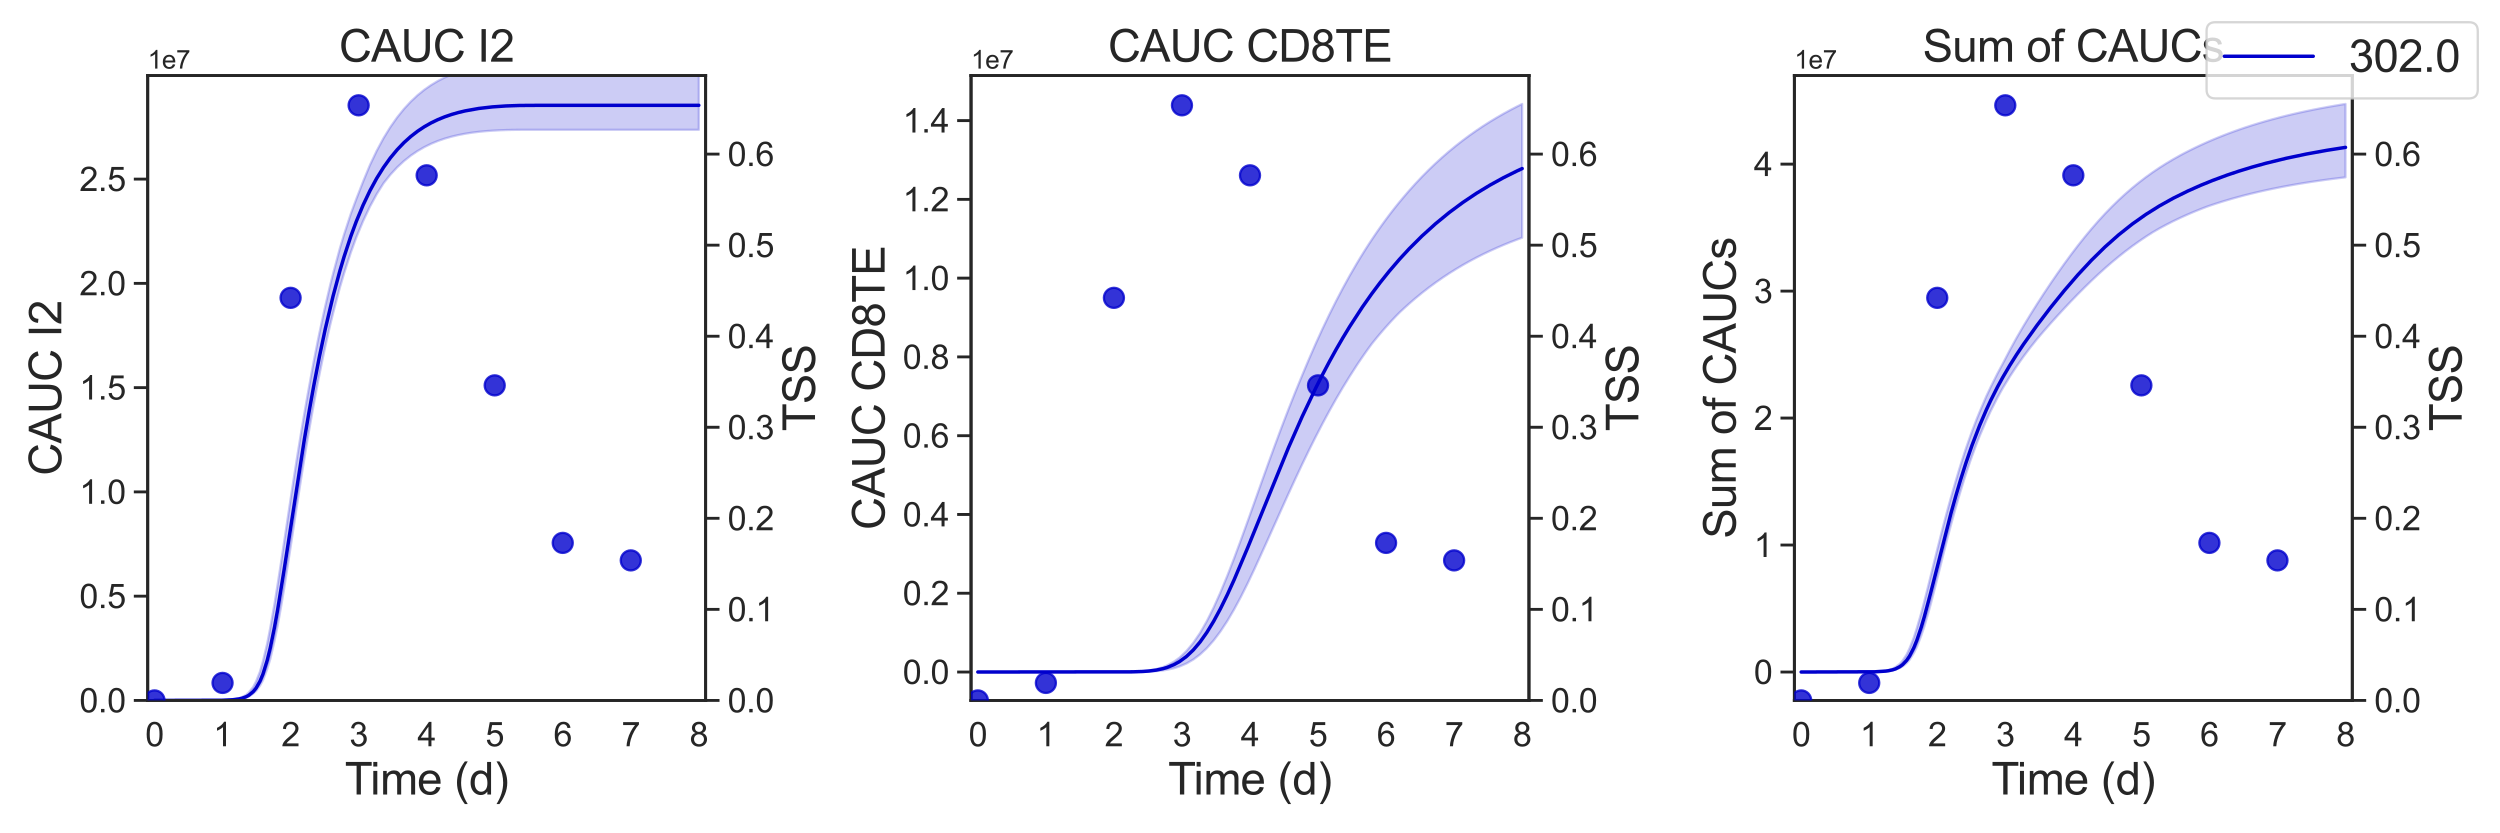 <?xml version="1.0" encoding="utf-8" standalone="no"?>
<!DOCTYPE svg PUBLIC "-//W3C//DTD SVG 1.1//EN"
  "http://www.w3.org/Graphics/SVG/1.1/DTD/svg11.dtd">
<svg xmlns:xlink="http://www.w3.org/1999/xlink" width="1080pt" height="360pt" viewBox="0 0 1080 360" xmlns="http://www.w3.org/2000/svg" version="1.1">
 <defs>
  <style type="text/css">*{stroke-linejoin: round; stroke-linecap: butt}</style>
 </defs>
 <g id="figure_1">
  <g id="patch_1">
   <path d="M 0 360 
L 1080 360 
L 1080 0 
L 0 0 
z
" style="fill: #ffffff"/>
  </g>
  <g id="axes_1">
   <g id="patch_2">
    <path d="M 63.81 302.58 
L 304.83 302.58 
L 304.83 32.64 
L 63.81 32.64 
z
" style="fill: #ffffff"/>
   </g>
   <g id="matplotlib.axis_1">
    <g id="xtick_1">
     <g id="text_1">
      <!-- 0 -->
      <g style="fill: #262626" transform="translate(62.745 322.387) scale(0.144 -0.144)">
       <defs>
        <path id="ArialMT-30" d="M 266 2259 
Q 266 3072 433 3567 
Q 600 4063 929 4331 
Q 1259 4600 1759 4600 
Q 2128 4600 2406 4451 
Q 2684 4303 2865 4023 
Q 3047 3744 3150 3342 
Q 3253 2941 3253 2259 
Q 3253 1453 3087 958 
Q 2922 463 2592 192 
Q 2263 -78 1759 -78 
Q 1097 -78 719 397 
Q 266 969 266 2259 
z
M 844 2259 
Q 844 1131 1108 757 
Q 1372 384 1759 384 
Q 2147 384 2411 759 
Q 2675 1134 2675 2259 
Q 2675 3391 2411 3762 
Q 2147 4134 1753 4134 
Q 1366 4134 1134 3806 
Q 844 3388 844 2259 
z
" transform="scale(0.016)"/>
       </defs>
       <use xlink:href="#ArialMT-30"/>
      </g>
     </g>
    </g>
    <g id="xtick_2">
     <g id="text_2">
      <!-- 1 -->
      <g style="fill: #262626" transform="translate(92.138 322.387) scale(0.144 -0.144)">
       <defs>
        <path id="ArialMT-31" d="M 2384 0 
L 1822 0 
L 1822 3584 
Q 1619 3391 1289 3197 
Q 959 3003 697 2906 
L 697 3450 
Q 1169 3672 1522 3987 
Q 1875 4303 2022 4600 
L 2384 4600 
L 2384 0 
z
" transform="scale(0.016)"/>
       </defs>
       <use xlink:href="#ArialMT-31"/>
      </g>
     </g>
    </g>
    <g id="xtick_3">
     <g id="text_3">
      <!-- 2 -->
      <g style="fill: #262626" transform="translate(121.531 322.387) scale(0.144 -0.144)">
       <defs>
        <path id="ArialMT-32" d="M 3222 541 
L 3222 0 
L 194 0 
Q 188 203 259 391 
Q 375 700 629 1000 
Q 884 1300 1366 1694 
Q 2113 2306 2375 2664 
Q 2638 3022 2638 3341 
Q 2638 3675 2398 3904 
Q 2159 4134 1775 4134 
Q 1369 4134 1125 3890 
Q 881 3647 878 3216 
L 300 3275 
Q 359 3922 746 4261 
Q 1134 4600 1788 4600 
Q 2447 4600 2831 4234 
Q 3216 3869 3216 3328 
Q 3216 3053 3103 2787 
Q 2991 2522 2730 2228 
Q 2469 1934 1863 1422 
Q 1356 997 1212 845 
Q 1069 694 975 541 
L 3222 541 
z
" transform="scale(0.016)"/>
       </defs>
       <use xlink:href="#ArialMT-32"/>
      </g>
     </g>
    </g>
    <g id="xtick_4">
     <g id="text_4">
      <!-- 3 -->
      <g style="fill: #262626" transform="translate(150.923 322.387) scale(0.144 -0.144)">
       <defs>
        <path id="ArialMT-33" d="M 269 1209 
L 831 1284 
Q 928 806 1161 595 
Q 1394 384 1728 384 
Q 2125 384 2398 659 
Q 2672 934 2672 1341 
Q 2672 1728 2419 1979 
Q 2166 2231 1775 2231 
Q 1616 2231 1378 2169 
L 1441 2663 
Q 1497 2656 1531 2656 
Q 1891 2656 2178 2843 
Q 2466 3031 2466 3422 
Q 2466 3731 2256 3934 
Q 2047 4138 1716 4138 
Q 1388 4138 1169 3931 
Q 950 3725 888 3313 
L 325 3413 
Q 428 3978 793 4289 
Q 1159 4600 1703 4600 
Q 2078 4600 2393 4439 
Q 2709 4278 2876 4000 
Q 3044 3722 3044 3409 
Q 3044 3113 2884 2869 
Q 2725 2625 2413 2481 
Q 2819 2388 3044 2092 
Q 3269 1797 3269 1353 
Q 3269 753 2831 336 
Q 2394 -81 1725 -81 
Q 1122 -81 723 278 
Q 325 638 269 1209 
z
" transform="scale(0.016)"/>
       </defs>
       <use xlink:href="#ArialMT-33"/>
      </g>
     </g>
    </g>
    <g id="xtick_5">
     <g id="text_5">
      <!-- 4 -->
      <g style="fill: #262626" transform="translate(180.316 322.387) scale(0.144 -0.144)">
       <defs>
        <path id="ArialMT-34" d="M 2069 0 
L 2069 1097 
L 81 1097 
L 81 1613 
L 2172 4581 
L 2631 4581 
L 2631 1613 
L 3250 1613 
L 3250 1097 
L 2631 1097 
L 2631 0 
L 2069 0 
z
M 2069 1613 
L 2069 3678 
L 634 1613 
L 2069 1613 
z
" transform="scale(0.016)"/>
       </defs>
       <use xlink:href="#ArialMT-34"/>
      </g>
     </g>
    </g>
    <g id="xtick_6">
     <g id="text_6">
      <!-- 5 -->
      <g style="fill: #262626" transform="translate(209.709 322.387) scale(0.144 -0.144)">
       <defs>
        <path id="ArialMT-35" d="M 266 1200 
L 856 1250 
Q 922 819 1161 601 
Q 1400 384 1738 384 
Q 2144 384 2425 690 
Q 2706 997 2706 1503 
Q 2706 1984 2436 2262 
Q 2166 2541 1728 2541 
Q 1456 2541 1237 2417 
Q 1019 2294 894 2097 
L 366 2166 
L 809 4519 
L 3088 4519 
L 3088 3981 
L 1259 3981 
L 1013 2750 
Q 1425 3038 1878 3038 
Q 2478 3038 2890 2622 
Q 3303 2206 3303 1553 
Q 3303 931 2941 478 
Q 2500 -78 1738 -78 
Q 1113 -78 717 272 
Q 322 622 266 1200 
z
" transform="scale(0.016)"/>
       </defs>
       <use xlink:href="#ArialMT-35"/>
      </g>
     </g>
    </g>
    <g id="xtick_7">
     <g id="text_7">
      <!-- 6 -->
      <g style="fill: #262626" transform="translate(239.101 322.387) scale(0.144 -0.144)">
       <defs>
        <path id="ArialMT-36" d="M 3184 3459 
L 2625 3416 
Q 2550 3747 2413 3897 
Q 2184 4138 1850 4138 
Q 1581 4138 1378 3988 
Q 1113 3794 959 3422 
Q 806 3050 800 2363 
Q 1003 2672 1297 2822 
Q 1591 2972 1913 2972 
Q 2475 2972 2870 2558 
Q 3266 2144 3266 1488 
Q 3266 1056 3080 686 
Q 2894 316 2569 119 
Q 2244 -78 1831 -78 
Q 1128 -78 684 439 
Q 241 956 241 2144 
Q 241 3472 731 4075 
Q 1159 4600 1884 4600 
Q 2425 4600 2770 4297 
Q 3116 3994 3184 3459 
z
M 888 1484 
Q 888 1194 1011 928 
Q 1134 663 1356 523 
Q 1578 384 1822 384 
Q 2178 384 2434 671 
Q 2691 959 2691 1453 
Q 2691 1928 2437 2201 
Q 2184 2475 1800 2475 
Q 1419 2475 1153 2201 
Q 888 1928 888 1484 
z
" transform="scale(0.016)"/>
       </defs>
       <use xlink:href="#ArialMT-36"/>
      </g>
     </g>
    </g>
    <g id="xtick_8">
     <g id="text_8">
      <!-- 7 -->
      <g style="fill: #262626" transform="translate(268.494 322.387) scale(0.144 -0.144)">
       <defs>
        <path id="ArialMT-37" d="M 303 3981 
L 303 4522 
L 3269 4522 
L 3269 4084 
Q 2831 3619 2401 2847 
Q 1972 2075 1738 1259 
Q 1569 684 1522 0 
L 944 0 
Q 953 541 1156 1306 
Q 1359 2072 1739 2783 
Q 2119 3494 2547 3981 
L 303 3981 
z
" transform="scale(0.016)"/>
       </defs>
       <use xlink:href="#ArialMT-37"/>
      </g>
     </g>
    </g>
    <g id="xtick_9">
     <g id="text_9">
      <!-- 8 -->
      <g style="fill: #262626" transform="translate(297.887 322.387) scale(0.144 -0.144)">
       <defs>
        <path id="ArialMT-38" d="M 1131 2484 
Q 781 2613 612 2850 
Q 444 3088 444 3419 
Q 444 3919 803 4259 
Q 1163 4600 1759 4600 
Q 2359 4600 2725 4251 
Q 3091 3903 3091 3403 
Q 3091 3084 2923 2848 
Q 2756 2613 2416 2484 
Q 2838 2347 3058 2040 
Q 3278 1734 3278 1309 
Q 3278 722 2862 322 
Q 2447 -78 1769 -78 
Q 1091 -78 675 323 
Q 259 725 259 1325 
Q 259 1772 486 2073 
Q 713 2375 1131 2484 
z
M 1019 3438 
Q 1019 3113 1228 2906 
Q 1438 2700 1772 2700 
Q 2097 2700 2305 2904 
Q 2513 3109 2513 3406 
Q 2513 3716 2298 3927 
Q 2084 4138 1766 4138 
Q 1444 4138 1231 3931 
Q 1019 3725 1019 3438 
z
M 838 1322 
Q 838 1081 952 856 
Q 1066 631 1291 507 
Q 1516 384 1775 384 
Q 2178 384 2440 643 
Q 2703 903 2703 1303 
Q 2703 1709 2433 1975 
Q 2163 2241 1756 2241 
Q 1359 2241 1098 1978 
Q 838 1716 838 1322 
z
" transform="scale(0.016)"/>
       </defs>
       <use xlink:href="#ArialMT-38"/>
      </g>
     </g>
    </g>
    <g id="text_10">
     <!-- Time (d) -->
     <g style="fill: #262626" transform="translate(148.95 343.226) scale(0.192 -0.192)">
      <defs>
       <path id="ArialMT-54" d="M 1659 0 
L 1659 4041 
L 150 4041 
L 150 4581 
L 3781 4581 
L 3781 4041 
L 2266 4041 
L 2266 0 
L 1659 0 
z
" transform="scale(0.016)"/>
       <path id="ArialMT-69" d="M 425 3934 
L 425 4581 
L 988 4581 
L 988 3934 
L 425 3934 
z
M 425 0 
L 425 3319 
L 988 3319 
L 988 0 
L 425 0 
z
" transform="scale(0.016)"/>
       <path id="ArialMT-6d" d="M 422 0 
L 422 3319 
L 925 3319 
L 925 2853 
Q 1081 3097 1340 3245 
Q 1600 3394 1931 3394 
Q 2300 3394 2536 3241 
Q 2772 3088 2869 2813 
Q 3263 3394 3894 3394 
Q 4388 3394 4653 3120 
Q 4919 2847 4919 2278 
L 4919 0 
L 4359 0 
L 4359 2091 
Q 4359 2428 4304 2576 
Q 4250 2725 4106 2815 
Q 3963 2906 3769 2906 
Q 3419 2906 3187 2673 
Q 2956 2441 2956 1928 
L 2956 0 
L 2394 0 
L 2394 2156 
Q 2394 2531 2256 2718 
Q 2119 2906 1806 2906 
Q 1569 2906 1367 2781 
Q 1166 2656 1075 2415 
Q 984 2175 984 1722 
L 984 0 
L 422 0 
z
" transform="scale(0.016)"/>
       <path id="ArialMT-65" d="M 2694 1069 
L 3275 997 
Q 3138 488 2766 206 
Q 2394 -75 1816 -75 
Q 1088 -75 661 373 
Q 234 822 234 1631 
Q 234 2469 665 2931 
Q 1097 3394 1784 3394 
Q 2450 3394 2872 2941 
Q 3294 2488 3294 1666 
Q 3294 1616 3291 1516 
L 816 1516 
Q 847 969 1125 678 
Q 1403 388 1819 388 
Q 2128 388 2347 550 
Q 2566 713 2694 1069 
z
M 847 1978 
L 2700 1978 
Q 2663 2397 2488 2606 
Q 2219 2931 1791 2931 
Q 1403 2931 1139 2672 
Q 875 2413 847 1978 
z
" transform="scale(0.016)"/>
       <path id="ArialMT-20" transform="scale(0.016)"/>
       <path id="ArialMT-28" d="M 1497 -1347 
Q 1031 -759 709 28 
Q 388 816 388 1659 
Q 388 2403 628 3084 
Q 909 3875 1497 4659 
L 1900 4659 
Q 1522 4009 1400 3731 
Q 1209 3300 1100 2831 
Q 966 2247 966 1656 
Q 966 153 1900 -1347 
L 1497 -1347 
z
" transform="scale(0.016)"/>
       <path id="ArialMT-64" d="M 2575 0 
L 2575 419 
Q 2259 -75 1647 -75 
Q 1250 -75 917 144 
Q 584 363 401 755 
Q 219 1147 219 1656 
Q 219 2153 384 2558 
Q 550 2963 881 3178 
Q 1213 3394 1622 3394 
Q 1922 3394 2156 3267 
Q 2391 3141 2538 2938 
L 2538 4581 
L 3097 4581 
L 3097 0 
L 2575 0 
z
M 797 1656 
Q 797 1019 1065 703 
Q 1334 388 1700 388 
Q 2069 388 2326 689 
Q 2584 991 2584 1609 
Q 2584 2291 2321 2609 
Q 2059 2928 1675 2928 
Q 1300 2928 1048 2622 
Q 797 2316 797 1656 
z
" transform="scale(0.016)"/>
       <path id="ArialMT-29" d="M 791 -1347 
L 388 -1347 
Q 1322 153 1322 1656 
Q 1322 2244 1188 2822 
Q 1081 3291 891 3722 
Q 769 4003 388 4659 
L 791 4659 
Q 1378 3875 1659 3084 
Q 1900 2403 1900 1659 
Q 1900 816 1576 28 
Q 1253 -759 791 -1347 
z
" transform="scale(0.016)"/>
      </defs>
      <use xlink:href="#ArialMT-54"/>
      <use xlink:href="#ArialMT-69" x="57.334"/>
      <use xlink:href="#ArialMT-6d" x="79.551"/>
      <use xlink:href="#ArialMT-65" x="162.852"/>
      <use xlink:href="#ArialMT-20" x="218.467"/>
      <use xlink:href="#ArialMT-28" x="246.25"/>
      <use xlink:href="#ArialMT-64" x="279.551"/>
      <use xlink:href="#ArialMT-29" x="335.166"/>
     </g>
    </g>
   </g>
   <g id="matplotlib.axis_2">
    <g id="ytick_1">
     <g id="line2d_1">
      <defs>
       <path id="m160beb5622" d="M 0 0 
L -6 0 
" style="stroke: #262626; stroke-width: 1.25"/>
      </defs>
      <g>
       <use xlink:href="#m160beb5622" x="63.81" y="302.58" style="fill: #262626; stroke: #262626; stroke-width: 1.25"/>
      </g>
     </g>
     <g id="text_11">
      <!-- 0.0 -->
      <g style="fill: #262626" transform="translate(34.294 307.734) scale(0.144 -0.144)">
       <defs>
        <path id="ArialMT-2e" d="M 581 0 
L 581 641 
L 1222 641 
L 1222 0 
L 581 0 
z
" transform="scale(0.016)"/>
       </defs>
       <use xlink:href="#ArialMT-30"/>
       <use xlink:href="#ArialMT-2e" x="55.615"/>
       <use xlink:href="#ArialMT-30" x="83.398"/>
      </g>
     </g>
    </g>
    <g id="ytick_2">
     <g id="line2d_2">
      <g>
       <use xlink:href="#m160beb5622" x="63.81" y="257.538" style="fill: #262626; stroke: #262626; stroke-width: 1.25"/>
      </g>
     </g>
     <g id="text_12">
      <!-- 0.5 -->
      <g style="fill: #262626" transform="translate(34.294 262.692) scale(0.144 -0.144)">
       <use xlink:href="#ArialMT-30"/>
       <use xlink:href="#ArialMT-2e" x="55.615"/>
       <use xlink:href="#ArialMT-35" x="83.398"/>
      </g>
     </g>
    </g>
    <g id="ytick_3">
     <g id="line2d_3">
      <g>
       <use xlink:href="#m160beb5622" x="63.81" y="212.496" style="fill: #262626; stroke: #262626; stroke-width: 1.25"/>
      </g>
     </g>
     <g id="text_13">
      <!-- 1.0 -->
      <g style="fill: #262626" transform="translate(34.294 217.65) scale(0.144 -0.144)">
       <use xlink:href="#ArialMT-31"/>
       <use xlink:href="#ArialMT-2e" x="55.615"/>
       <use xlink:href="#ArialMT-30" x="83.398"/>
      </g>
     </g>
    </g>
    <g id="ytick_4">
     <g id="line2d_4">
      <g>
       <use xlink:href="#m160beb5622" x="63.81" y="167.454" style="fill: #262626; stroke: #262626; stroke-width: 1.25"/>
      </g>
     </g>
     <g id="text_14">
      <!-- 1.5 -->
      <g style="fill: #262626" transform="translate(34.294 172.608) scale(0.144 -0.144)">
       <use xlink:href="#ArialMT-31"/>
       <use xlink:href="#ArialMT-2e" x="55.615"/>
       <use xlink:href="#ArialMT-35" x="83.398"/>
      </g>
     </g>
    </g>
    <g id="ytick_5">
     <g id="line2d_5">
      <g>
       <use xlink:href="#m160beb5622" x="63.81" y="122.412" style="fill: #262626; stroke: #262626; stroke-width: 1.25"/>
      </g>
     </g>
     <g id="text_15">
      <!-- 2.0 -->
      <g style="fill: #262626" transform="translate(34.294 127.566) scale(0.144 -0.144)">
       <use xlink:href="#ArialMT-32"/>
       <use xlink:href="#ArialMT-2e" x="55.615"/>
       <use xlink:href="#ArialMT-30" x="83.398"/>
      </g>
     </g>
    </g>
    <g id="ytick_6">
     <g id="line2d_6">
      <g>
       <use xlink:href="#m160beb5622" x="63.81" y="77.37" style="fill: #262626; stroke: #262626; stroke-width: 1.25"/>
      </g>
     </g>
     <g id="text_16">
      <!-- 2.5 -->
      <g style="fill: #262626" transform="translate(34.294 82.524) scale(0.144 -0.144)">
       <use xlink:href="#ArialMT-32"/>
       <use xlink:href="#ArialMT-2e" x="55.615"/>
       <use xlink:href="#ArialMT-35" x="83.398"/>
      </g>
     </g>
    </g>
    <g id="text_17">
     <!-- CAUC I2 -->
     <g style="fill: #262626" transform="translate(26.478 205.485) rotate(-90) scale(0.192 -0.192)">
      <defs>
       <path id="ArialMT-43" d="M 3763 1606 
L 4369 1453 
Q 4178 706 3683 314 
Q 3188 -78 2472 -78 
Q 1731 -78 1267 223 
Q 803 525 561 1097 
Q 319 1669 319 2325 
Q 319 3041 592 3573 
Q 866 4106 1370 4382 
Q 1875 4659 2481 4659 
Q 3169 4659 3637 4309 
Q 4106 3959 4291 3325 
L 3694 3184 
Q 3534 3684 3231 3912 
Q 2928 4141 2469 4141 
Q 1941 4141 1586 3887 
Q 1231 3634 1087 3207 
Q 944 2781 944 2328 
Q 944 1744 1114 1308 
Q 1284 872 1643 656 
Q 2003 441 2422 441 
Q 2931 441 3284 734 
Q 3638 1028 3763 1606 
z
" transform="scale(0.016)"/>
       <path id="ArialMT-41" d="M -9 0 
L 1750 4581 
L 2403 4581 
L 4278 0 
L 3588 0 
L 3053 1388 
L 1138 1388 
L 634 0 
L -9 0 
z
M 1313 1881 
L 2866 1881 
L 2388 3150 
Q 2169 3728 2063 4100 
Q 1975 3659 1816 3225 
L 1313 1881 
z
" transform="scale(0.016)"/>
       <path id="ArialMT-55" d="M 3500 4581 
L 4106 4581 
L 4106 1934 
Q 4106 1244 3950 837 
Q 3794 431 3386 176 
Q 2978 -78 2316 -78 
Q 1672 -78 1262 144 
Q 853 366 678 786 
Q 503 1206 503 1934 
L 503 4581 
L 1109 4581 
L 1109 1938 
Q 1109 1341 1220 1058 
Q 1331 775 1601 622 
Q 1872 469 2263 469 
Q 2931 469 3215 772 
Q 3500 1075 3500 1938 
L 3500 4581 
z
" transform="scale(0.016)"/>
       <path id="ArialMT-49" d="M 597 0 
L 597 4581 
L 1203 4581 
L 1203 0 
L 597 0 
z
" transform="scale(0.016)"/>
      </defs>
      <use xlink:href="#ArialMT-43"/>
      <use xlink:href="#ArialMT-41" x="72.217"/>
      <use xlink:href="#ArialMT-55" x="138.916"/>
      <use xlink:href="#ArialMT-43" x="211.133"/>
      <use xlink:href="#ArialMT-20" x="283.35"/>
      <use xlink:href="#ArialMT-49" x="311.133"/>
      <use xlink:href="#ArialMT-32" x="338.916"/>
     </g>
    </g>
    <g id="text_18">
     <!-- 1e7 -->
     <g style="fill: #262626" transform="translate(63.81 29.64) scale(0.11 -0.11)">
      <use xlink:href="#ArialMT-31"/>
      <use xlink:href="#ArialMT-65" x="55.615"/>
      <use xlink:href="#ArialMT-37" x="111.23"/>
     </g>
    </g>
   </g>
   <g id="patch_3">
    <path d="M 63.81 302.58 
L 63.81 32.64 
" style="fill: none; stroke: #262626; stroke-width: 1.25; stroke-linejoin: miter; stroke-linecap: square"/>
   </g>
   <g id="patch_4">
    <path d="M 304.83 302.58 
L 304.83 32.64 
" style="fill: none; stroke: #262626; stroke-width: 1.25; stroke-linejoin: miter; stroke-linecap: square"/>
   </g>
   <g id="patch_5">
    <path d="M 63.81 302.58 
L 304.83 302.58 
" style="fill: none; stroke: #262626; stroke-width: 1.25; stroke-linejoin: miter; stroke-linecap: square"/>
   </g>
   <g id="patch_6">
    <path d="M 63.81 32.64 
L 304.83 32.64 
" style="fill: none; stroke: #262626; stroke-width: 1.25; stroke-linejoin: miter; stroke-linecap: square"/>
   </g>
   <g id="text_19">
    <!-- CAUC I2 -->
    <g style="fill: #262626" transform="translate(146.445 26.64) scale(0.192 -0.192)">
     <use xlink:href="#ArialMT-43"/>
     <use xlink:href="#ArialMT-41" x="72.217"/>
     <use xlink:href="#ArialMT-55" x="138.916"/>
     <use xlink:href="#ArialMT-43" x="211.133"/>
     <use xlink:href="#ArialMT-20" x="283.35"/>
     <use xlink:href="#ArialMT-49" x="311.133"/>
     <use xlink:href="#ArialMT-32" x="338.916"/>
    </g>
   </g>
   <g id="PolyCollection_1">
    <defs>
     <path id="md5ea85738f" d="M 66.749 -57.42 
L 66.749 -57.42 
L 66.75 -57.42 
L 66.753 -57.42 
L 66.788 -57.42 
L 66.968 -57.42 
L 67.084 -57.42 
L 67.523 -57.42 
L 67.787 -57.42 
L 68.685 -57.42 
L 69.208 -57.42 
L 70.742 -57.42 
L 71.438 -57.42 
L 73.02 -57.42 
L 73.848 -57.42 
L 75.47 -57.42 
L 76.401 -57.42 
L 78.037 -57.42 
L 79.052 -57.42 
L 80.696 -57.421 
L 81.775 -57.421 
L 83.419 -57.422 
L 84.547 -57.422 
L 86.188 -57.423 
L 87.352 -57.425 
L 89.149 -57.428 
L 90.292 -57.432 
L 91.861 -57.438 
L 93.047 -57.446 
L 94.754 -57.463 
L 95.935 -57.48 
L 97.532 -57.517 
L 98.741 -57.556 
L 100.462 -57.647 
L 101.661 -57.739 
L 103.275 -57.933 
L 104.505 -58.144 
L 106.248 -58.627 
L 107.482 -59.112 
L 109.366 -60.327 
L 110.595 -61.422 
L 112.3 -63.752 
L 113.585 -66.091 
L 115.443 -70.974 
L 116.745 -75.233 
L 118.588 -83.107 
L 119.944 -89.652 
L 121.504 -98.375 
L 122.749 -105.803 
L 124.14 -114.58 
L 125.53 -123.59 
L 126.662 -131.013 
L 127.675 -137.656 
L 128.584 -143.583 
L 129.399 -148.86 
L 130.214 -154.073 
L 130.885 -158.248 
L 131.495 -161.985 
L 132.105 -165.671 
L 132.607 -168.666 
L 133.167 -171.957 
L 133.616 -174.539 
L 134.992 -182.358 
L 135.593 -185.622 
L 137.225 -194.294 
L 137.972 -198.07 
L 139.617 -206.114 
L 140.553 -210.446 
L 142.604 -219.472 
L 143.865 -224.602 
L 146.805 -235.72 
L 148.644 -241.933 
L 151.583 -251.001 
L 153.935 -257.457 
L 156.875 -264.518 
L 159.814 -270.731 
L 162.753 -276.139 
L 165.692 -280.831 
L 168.632 -284.519 
L 171.571 -287.697 
L 174.51 -290.428 
L 177.449 -292.767 
L 180.389 -294.764 
L 183.328 -296.463 
L 186.267 -297.9 
L 189.206 -299.111 
L 192.146 -300.125 
L 195.085 -300.968 
L 198.024 -301.663 
L 200.964 -302.23 
L 203.903 -302.689 
L 206.842 -303.053 
L 209.781 -303.337 
L 212.721 -303.552 
L 215.66 -303.71 
L 218.599 -303.819 
L 221.538 -303.886 
L 224.478 -303.921 
L 227.417 -303.929 
L 230.356 -303.929 
L 230.944 -303.929 
L 231.121 -303.929 
L 231.126 -303.929 
L 231.18 -303.929 
L 231.249 -303.929 
L 231.304 -303.929 
L 231.375 -303.929 
L 231.452 -303.929 
L 231.547 -303.929 
L 231.702 -303.929 
L 232.231 -303.929 
L 232.862 -303.929 
L 233.744 -303.929 
L 234.625 -303.929 
L 235.72 -303.929 
L 236.831 -303.929 
L 237.998 -303.929 
L 239.225 -303.929 
L 240.491 -303.929 
L 241.795 -303.929 
L 243.127 -303.929 
L 244.492 -303.929 
L 245.898 -303.929 
L 247.305 -303.929 
L 248.908 -303.929 
L 250.773 -303.929 
L 253.063 -303.929 
L 255.766 -303.929 
L 258.59 -303.929 
L 261.53 -303.929 
L 264.469 -303.929 
L 267.408 -303.929 
L 270.347 -303.929 
L 273.287 -303.929 
L 276.226 -303.929 
L 279.165 -303.929 
L 282.104 -303.929 
L 285.044 -303.929 
L 287.983 -303.929 
L 290.922 -303.929 
L 293.862 -303.929 
L 296.801 -303.929 
L 299.74 -303.929 
L 301.891 -303.929 
L 301.891 -332.885 
L 301.891 -332.885 
L 299.74 -332.885 
L 296.801 -332.885 
L 293.862 -332.885 
L 290.922 -332.885 
L 287.983 -332.885 
L 285.044 -332.885 
L 282.104 -332.885 
L 279.165 -332.885 
L 276.226 -332.885 
L 273.287 -332.885 
L 270.347 -332.885 
L 267.408 -332.885 
L 264.469 -332.885 
L 261.53 -332.885 
L 258.59 -332.885 
L 255.766 -332.885 
L 253.063 -332.885 
L 250.773 -332.885 
L 248.908 -332.885 
L 247.305 -332.885 
L 245.898 -332.885 
L 244.492 -332.885 
L 243.127 -332.885 
L 241.795 -332.885 
L 240.491 -332.885 
L 239.225 -332.885 
L 237.998 -332.885 
L 236.831 -332.885 
L 235.72 -332.885 
L 234.625 -332.885 
L 233.744 -332.885 
L 232.862 -332.885 
L 232.231 -332.885 
L 231.702 -332.885 
L 231.547 -332.885 
L 231.452 -332.885 
L 231.375 -332.885 
L 231.304 -332.885 
L 231.249 -332.885 
L 231.18 -332.885 
L 231.126 -332.885 
L 231.121 -332.885 
L 230.944 -332.885 
L 230.356 -332.884 
L 227.417 -332.856 
L 224.478 -332.792 
L 221.538 -332.682 
L 218.599 -332.517 
L 215.66 -332.288 
L 212.721 -331.985 
L 209.781 -331.595 
L 206.842 -331.105 
L 203.903 -330.499 
L 200.964 -329.76 
L 198.024 -328.868 
L 195.085 -327.801 
L 192.146 -326.535 
L 189.206 -325.041 
L 186.267 -323.288 
L 183.328 -321.242 
L 180.389 -318.864 
L 177.449 -316.112 
L 174.51 -312.938 
L 171.571 -309.289 
L 168.632 -305.107 
L 165.692 -300.327 
L 162.753 -294.877 
L 159.814 -288.696 
L 156.875 -281.607 
L 153.935 -274.072 
L 151.583 -267.72 
L 148.644 -258.709 
L 146.805 -252.641 
L 143.865 -241.636 
L 142.604 -236.689 
L 140.553 -227.923 
L 139.617 -223.672 
L 137.972 -216.09 
L 137.225 -212.421 
L 135.593 -204.139 
L 134.992 -200.966 
L 133.616 -193.426 
L 133.167 -190.926 
L 132.607 -187.814 
L 132.105 -184.967 
L 131.495 -181.456 
L 130.885 -177.918 
L 130.214 -173.93 
L 129.399 -168.983 
L 128.584 -163.945 
L 127.675 -158.216 
L 126.662 -151.721 
L 125.53 -144.331 
L 124.14 -135.129 
L 122.749 -125.877 
L 121.504 -117.637 
L 119.944 -107.546 
L 118.588 -99.1 
L 116.745 -88.693 
L 115.443 -82.006 
L 113.585 -74.294 
L 112.3 -69.822 
L 110.595 -65.573 
L 109.366 -63.198 
L 107.482 -60.884 
L 106.248 -59.774 
L 104.505 -58.841 
L 103.275 -58.378 
L 101.661 -58.012 
L 100.462 -57.822 
L 98.741 -57.66 
L 97.532 -57.582 
L 95.935 -57.519 
L 94.754 -57.488 
L 93.047 -57.46 
L 91.861 -57.447 
L 90.292 -57.437 
L 89.149 -57.432 
L 87.352 -57.427 
L 86.188 -57.425 
L 84.547 -57.423 
L 83.419 -57.422 
L 81.775 -57.421 
L 80.696 -57.421 
L 79.052 -57.42 
L 78.037 -57.42 
L 76.401 -57.42 
L 75.47 -57.42 
L 73.848 -57.42 
L 73.02 -57.42 
L 71.438 -57.42 
L 70.742 -57.42 
L 69.208 -57.42 
L 68.685 -57.42 
L 67.787 -57.42 
L 67.523 -57.42 
L 67.084 -57.42 
L 66.968 -57.42 
L 66.788 -57.42 
L 66.753 -57.42 
L 66.75 -57.42 
L 66.749 -57.42 
z
" style="stroke: #0000cd; stroke-opacity: 0.2"/>
    </defs>
    <g clip-path="url(#p26cf381d18)">
     <use xlink:href="#md5ea85738f" x="0" y="360" style="fill: #0000cd; fill-opacity: 0.2; stroke: #0000cd; stroke-opacity: 0.2"/>
    </g>
   </g>
   <g id="line2d_7">
    <path d="M 66.749 302.58 
L 95.935 302.508 
L 100.462 302.3 
L 103.275 301.935 
L 104.505 301.654 
L 106.248 301.033 
L 107.482 300.374 
L 109.366 298.809 
L 110.595 297.307 
L 112.3 294.325 
L 113.585 291.242 
L 115.443 285.263 
L 116.745 279.957 
L 118.588 270.973 
L 119.944 263.413 
L 122.749 246.088 
L 131.495 189.771 
L 133.616 177.324 
L 135.593 166.394 
L 137.972 154.139 
L 140.553 141.969 
L 143.865 128.009 
L 146.805 117.084 
L 148.644 110.903 
L 151.583 101.981 
L 153.935 95.628 
L 156.875 88.568 
L 159.814 82.392 
L 162.753 76.999 
L 165.692 72.301 
L 168.632 68.216 
L 171.571 64.674 
L 174.51 61.609 
L 177.449 58.965 
L 180.389 56.69 
L 183.328 54.74 
L 186.267 53.075 
L 189.206 51.658 
L 192.146 50.459 
L 195.085 49.449 
L 198.024 48.604 
L 200.964 47.903 
L 206.842 46.854 
L 212.721 46.176 
L 218.599 45.77 
L 224.478 45.562 
L 234.625 45.494 
L 301.891 45.494 
L 301.891 45.494 
" clip-path="url(#p26cf381d18)" style="fill: none; stroke: #0000cd; stroke-width: 1.5; stroke-linecap: round"/>
   </g>
  </g>
  <g id="axes_2">
   <g id="patch_7">
    <path d="M 419.49 302.58 
L 660.51 302.58 
L 660.51 32.64 
L 419.49 32.64 
z
" style="fill: #ffffff"/>
   </g>
   <g id="matplotlib.axis_3">
    <g id="xtick_10">
     <g id="text_20">
      <!-- 0 -->
      <g style="fill: #262626" transform="translate(418.425 322.387) scale(0.144 -0.144)">
       <use xlink:href="#ArialMT-30"/>
      </g>
     </g>
    </g>
    <g id="xtick_11">
     <g id="text_21">
      <!-- 1 -->
      <g style="fill: #262626" transform="translate(447.818 322.387) scale(0.144 -0.144)">
       <use xlink:href="#ArialMT-31"/>
      </g>
     </g>
    </g>
    <g id="xtick_12">
     <g id="text_22">
      <!-- 2 -->
      <g style="fill: #262626" transform="translate(477.211 322.387) scale(0.144 -0.144)">
       <use xlink:href="#ArialMT-32"/>
      </g>
     </g>
    </g>
    <g id="xtick_13">
     <g id="text_23">
      <!-- 3 -->
      <g style="fill: #262626" transform="translate(506.603 322.387) scale(0.144 -0.144)">
       <use xlink:href="#ArialMT-33"/>
      </g>
     </g>
    </g>
    <g id="xtick_14">
     <g id="text_24">
      <!-- 4 -->
      <g style="fill: #262626" transform="translate(535.996 322.387) scale(0.144 -0.144)">
       <use xlink:href="#ArialMT-34"/>
      </g>
     </g>
    </g>
    <g id="xtick_15">
     <g id="text_25">
      <!-- 5 -->
      <g style="fill: #262626" transform="translate(565.389 322.387) scale(0.144 -0.144)">
       <use xlink:href="#ArialMT-35"/>
      </g>
     </g>
    </g>
    <g id="xtick_16">
     <g id="text_26">
      <!-- 6 -->
      <g style="fill: #262626" transform="translate(594.781 322.387) scale(0.144 -0.144)">
       <use xlink:href="#ArialMT-36"/>
      </g>
     </g>
    </g>
    <g id="xtick_17">
     <g id="text_27">
      <!-- 7 -->
      <g style="fill: #262626" transform="translate(624.174 322.387) scale(0.144 -0.144)">
       <use xlink:href="#ArialMT-37"/>
      </g>
     </g>
    </g>
    <g id="xtick_18">
     <g id="text_28">
      <!-- 8 -->
      <g style="fill: #262626" transform="translate(653.567 322.387) scale(0.144 -0.144)">
       <use xlink:href="#ArialMT-38"/>
      </g>
     </g>
    </g>
    <g id="text_29">
     <!-- Time (d) -->
     <g style="fill: #262626" transform="translate(504.63 343.226) scale(0.192 -0.192)">
      <use xlink:href="#ArialMT-54"/>
      <use xlink:href="#ArialMT-69" x="57.334"/>
      <use xlink:href="#ArialMT-6d" x="79.551"/>
      <use xlink:href="#ArialMT-65" x="162.852"/>
      <use xlink:href="#ArialMT-20" x="218.467"/>
      <use xlink:href="#ArialMT-28" x="246.25"/>
      <use xlink:href="#ArialMT-64" x="279.551"/>
      <use xlink:href="#ArialMT-29" x="335.166"/>
     </g>
    </g>
   </g>
   <g id="matplotlib.axis_4">
    <g id="ytick_7">
     <g id="line2d_8">
      <g>
       <use xlink:href="#m160beb5622" x="419.49" y="290.31" style="fill: #262626; stroke: #262626; stroke-width: 1.25"/>
      </g>
     </g>
     <g id="text_30">
      <!-- 0.0 -->
      <g style="fill: #262626" transform="translate(389.974 295.464) scale(0.144 -0.144)">
       <use xlink:href="#ArialMT-30"/>
       <use xlink:href="#ArialMT-2e" x="55.615"/>
       <use xlink:href="#ArialMT-30" x="83.398"/>
      </g>
     </g>
    </g>
    <g id="ytick_8">
     <g id="line2d_9">
      <g>
       <use xlink:href="#m160beb5622" x="419.49" y="256.28" style="fill: #262626; stroke: #262626; stroke-width: 1.25"/>
      </g>
     </g>
     <g id="text_31">
      <!-- 0.2 -->
      <g style="fill: #262626" transform="translate(389.974 261.433) scale(0.144 -0.144)">
       <use xlink:href="#ArialMT-30"/>
       <use xlink:href="#ArialMT-2e" x="55.615"/>
       <use xlink:href="#ArialMT-32" x="83.398"/>
      </g>
     </g>
    </g>
    <g id="ytick_9">
     <g id="line2d_10">
      <g>
       <use xlink:href="#m160beb5622" x="419.49" y="222.249" style="fill: #262626; stroke: #262626; stroke-width: 1.25"/>
      </g>
     </g>
     <g id="text_32">
      <!-- 0.4 -->
      <g style="fill: #262626" transform="translate(389.974 227.403) scale(0.144 -0.144)">
       <use xlink:href="#ArialMT-30"/>
       <use xlink:href="#ArialMT-2e" x="55.615"/>
       <use xlink:href="#ArialMT-34" x="83.398"/>
      </g>
     </g>
    </g>
    <g id="ytick_10">
     <g id="line2d_11">
      <g>
       <use xlink:href="#m160beb5622" x="419.49" y="188.219" style="fill: #262626; stroke: #262626; stroke-width: 1.25"/>
      </g>
     </g>
     <g id="text_33">
      <!-- 0.6 -->
      <g style="fill: #262626" transform="translate(389.974 193.373) scale(0.144 -0.144)">
       <use xlink:href="#ArialMT-30"/>
       <use xlink:href="#ArialMT-2e" x="55.615"/>
       <use xlink:href="#ArialMT-36" x="83.398"/>
      </g>
     </g>
    </g>
    <g id="ytick_11">
     <g id="line2d_12">
      <g>
       <use xlink:href="#m160beb5622" x="419.49" y="154.189" style="fill: #262626; stroke: #262626; stroke-width: 1.25"/>
      </g>
     </g>
     <g id="text_34">
      <!-- 0.8 -->
      <g style="fill: #262626" transform="translate(389.974 159.343) scale(0.144 -0.144)">
       <use xlink:href="#ArialMT-30"/>
       <use xlink:href="#ArialMT-2e" x="55.615"/>
       <use xlink:href="#ArialMT-38" x="83.398"/>
      </g>
     </g>
    </g>
    <g id="ytick_12">
     <g id="line2d_13">
      <g>
       <use xlink:href="#m160beb5622" x="419.49" y="120.159" style="fill: #262626; stroke: #262626; stroke-width: 1.25"/>
      </g>
     </g>
     <g id="text_35">
      <!-- 1.0 -->
      <g style="fill: #262626" transform="translate(389.974 125.312) scale(0.144 -0.144)">
       <use xlink:href="#ArialMT-31"/>
       <use xlink:href="#ArialMT-2e" x="55.615"/>
       <use xlink:href="#ArialMT-30" x="83.398"/>
      </g>
     </g>
    </g>
    <g id="ytick_13">
     <g id="line2d_14">
      <g>
       <use xlink:href="#m160beb5622" x="419.49" y="86.128" style="fill: #262626; stroke: #262626; stroke-width: 1.25"/>
      </g>
     </g>
     <g id="text_36">
      <!-- 1.2 -->
      <g style="fill: #262626" transform="translate(389.974 91.282) scale(0.144 -0.144)">
       <use xlink:href="#ArialMT-31"/>
       <use xlink:href="#ArialMT-2e" x="55.615"/>
       <use xlink:href="#ArialMT-32" x="83.398"/>
      </g>
     </g>
    </g>
    <g id="ytick_14">
     <g id="line2d_15">
      <g>
       <use xlink:href="#m160beb5622" x="419.49" y="52.098" style="fill: #262626; stroke: #262626; stroke-width: 1.25"/>
      </g>
     </g>
     <g id="text_37">
      <!-- 1.4 -->
      <g style="fill: #262626" transform="translate(389.974 57.252) scale(0.144 -0.144)">
       <use xlink:href="#ArialMT-31"/>
       <use xlink:href="#ArialMT-2e" x="55.615"/>
       <use xlink:href="#ArialMT-34" x="83.398"/>
      </g>
     </g>
    </g>
    <g id="text_38">
     <!-- CAUC CD8TE -->
     <g style="fill: #262626" transform="translate(382.158 228.951) rotate(-90) scale(0.192 -0.192)">
      <defs>
       <path id="ArialMT-44" d="M 494 0 
L 494 4581 
L 2072 4581 
Q 2606 4581 2888 4516 
Q 3281 4425 3559 4188 
Q 3922 3881 4101 3404 
Q 4281 2928 4281 2316 
Q 4281 1794 4159 1391 
Q 4038 988 3847 723 
Q 3656 459 3429 307 
Q 3203 156 2883 78 
Q 2563 0 2147 0 
L 494 0 
z
M 1100 541 
L 2078 541 
Q 2531 541 2789 625 
Q 3047 709 3200 863 
Q 3416 1078 3536 1442 
Q 3656 1806 3656 2325 
Q 3656 3044 3420 3430 
Q 3184 3816 2847 3947 
Q 2603 4041 2063 4041 
L 1100 4041 
L 1100 541 
z
" transform="scale(0.016)"/>
       <path id="ArialMT-45" d="M 506 0 
L 506 4581 
L 3819 4581 
L 3819 4041 
L 1113 4041 
L 1113 2638 
L 3647 2638 
L 3647 2100 
L 1113 2100 
L 1113 541 
L 3925 541 
L 3925 0 
L 506 0 
z
" transform="scale(0.016)"/>
      </defs>
      <use xlink:href="#ArialMT-43"/>
      <use xlink:href="#ArialMT-41" x="72.217"/>
      <use xlink:href="#ArialMT-55" x="138.916"/>
      <use xlink:href="#ArialMT-43" x="211.133"/>
      <use xlink:href="#ArialMT-20" x="283.35"/>
      <use xlink:href="#ArialMT-43" x="311.133"/>
      <use xlink:href="#ArialMT-44" x="383.35"/>
      <use xlink:href="#ArialMT-38" x="455.566"/>
      <use xlink:href="#ArialMT-54" x="511.182"/>
      <use xlink:href="#ArialMT-45" x="572.266"/>
     </g>
    </g>
    <g id="text_39">
     <!-- 1e7 -->
     <g style="fill: #262626" transform="translate(419.49 29.64) scale(0.11 -0.11)">
      <use xlink:href="#ArialMT-31"/>
      <use xlink:href="#ArialMT-65" x="55.615"/>
      <use xlink:href="#ArialMT-37" x="111.23"/>
     </g>
    </g>
   </g>
   <g id="patch_8">
    <path d="M 419.49 302.58 
L 419.49 32.64 
" style="fill: none; stroke: #262626; stroke-width: 1.25; stroke-linejoin: miter; stroke-linecap: square"/>
   </g>
   <g id="patch_9">
    <path d="M 660.51 302.58 
L 660.51 32.64 
" style="fill: none; stroke: #262626; stroke-width: 1.25; stroke-linejoin: miter; stroke-linecap: square"/>
   </g>
   <g id="patch_10">
    <path d="M 419.49 302.58 
L 660.51 302.58 
" style="fill: none; stroke: #262626; stroke-width: 1.25; stroke-linejoin: miter; stroke-linecap: square"/>
   </g>
   <g id="patch_11">
    <path d="M 419.49 32.64 
L 660.51 32.64 
" style="fill: none; stroke: #262626; stroke-width: 1.25; stroke-linejoin: miter; stroke-linecap: square"/>
   </g>
   <g id="text_40">
    <!-- CAUC CD8TE -->
    <g style="fill: #262626" transform="translate(478.659 26.64) scale(0.192 -0.192)">
     <use xlink:href="#ArialMT-43"/>
     <use xlink:href="#ArialMT-41" x="72.217"/>
     <use xlink:href="#ArialMT-55" x="138.916"/>
     <use xlink:href="#ArialMT-43" x="211.133"/>
     <use xlink:href="#ArialMT-20" x="283.35"/>
     <use xlink:href="#ArialMT-43" x="311.133"/>
     <use xlink:href="#ArialMT-44" x="383.35"/>
     <use xlink:href="#ArialMT-38" x="455.566"/>
     <use xlink:href="#ArialMT-54" x="511.182"/>
     <use xlink:href="#ArialMT-45" x="572.266"/>
    </g>
   </g>
   <g id="PolyCollection_2">
    <defs>
     <path id="m484e8ff0f1" d="M 422.429 -69.69 
L 422.429 -69.69 
L 422.43 -69.69 
L 422.433 -69.69 
L 422.468 -69.69 
L 422.648 -69.69 
L 422.764 -69.69 
L 423.203 -69.69 
L 423.467 -69.69 
L 424.365 -69.69 
L 424.888 -69.69 
L 426.422 -69.69 
L 427.118 -69.69 
L 428.7 -69.69 
L 429.528 -69.69 
L 431.15 -69.69 
L 432.081 -69.69 
L 433.717 -69.69 
L 434.732 -69.69 
L 436.376 -69.69 
L 437.455 -69.69 
L 439.099 -69.69 
L 440.227 -69.69 
L 441.868 -69.69 
L 443.032 -69.69 
L 444.829 -69.69 
L 445.972 -69.69 
L 447.541 -69.69 
L 448.727 -69.69 
L 450.434 -69.69 
L 451.615 -69.69 
L 453.212 -69.69 
L 454.421 -69.69 
L 456.142 -69.69 
L 457.341 -69.69 
L 458.955 -69.69 
L 460.185 -69.69 
L 461.928 -69.69 
L 463.162 -69.69 
L 465.046 -69.69 
L 466.275 -69.69 
L 467.98 -69.69 
L 469.265 -69.69 
L 471.123 -69.69 
L 472.425 -69.69 
L 474.268 -69.69 
L 475.624 -69.691 
L 477.184 -69.691 
L 478.429 -69.692 
L 479.82 -69.692 
L 481.21 -69.693 
L 482.342 -69.695 
L 483.355 -69.696 
L 484.264 -69.698 
L 485.079 -69.701 
L 485.894 -69.703 
L 486.565 -69.706 
L 487.175 -69.709 
L 487.785 -69.712 
L 488.287 -69.715 
L 488.847 -69.719 
L 489.296 -69.723 
L 490.672 -69.738 
L 491.273 -69.745 
L 492.905 -69.774 
L 493.652 -69.79 
L 495.297 -69.841 
L 496.233 -69.876 
L 498.284 -69.989 
L 499.545 -70.079 
L 502.485 -70.395 
L 504.324 -70.7 
L 507.263 -71.36 
L 509.615 -72.105 
L 512.555 -73.367 
L 515.494 -75.066 
L 518.433 -77.264 
L 521.372 -80.01 
L 524.312 -83.331 
L 527.251 -87.232 
L 530.19 -91.697 
L 533.129 -96.689 
L 536.069 -102.153 
L 539.008 -108.022 
L 541.947 -114.221 
L 544.886 -120.67 
L 547.826 -127.144 
L 550.765 -133.687 
L 553.704 -140.233 
L 556.644 -146.725 
L 559.583 -153.115 
L 562.522 -159.364 
L 565.461 -165.441 
L 568.401 -171.325 
L 571.34 -176.998 
L 574.279 -182.452 
L 577.218 -187.681 
L 580.158 -192.682 
L 583.097 -197.459 
L 586.036 -202.032 
L 586.624 -202.917 
L 586.801 -203.181 
L 586.806 -203.189 
L 586.86 -203.269 
L 586.929 -203.372 
L 586.984 -203.454 
L 587.055 -203.56 
L 587.132 -203.675 
L 587.227 -203.816 
L 587.382 -204.045 
L 587.911 -204.822 
L 588.542 -205.743 
L 589.424 -207.014 
L 590.305 -208.262 
L 591.4 -209.788 
L 592.511 -211.307 
L 593.678 -212.769 
L 594.905 -214.27 
L 596.171 -215.783 
L 597.475 -217.305 
L 598.807 -218.821 
L 600.172 -220.337 
L 601.578 -221.861 
L 602.985 -223.345 
L 604.588 -224.977 
L 606.453 -226.716 
L 608.743 -228.795 
L 611.446 -231.119 
L 614.27 -233.443 
L 617.21 -235.727 
L 620.149 -237.895 
L 623.088 -239.948 
L 626.027 -241.894 
L 628.967 -243.737 
L 631.906 -245.483 
L 634.845 -247.137 
L 637.784 -248.704 
L 640.724 -250.189 
L 643.663 -251.595 
L 646.602 -252.927 
L 649.542 -254.189 
L 652.481 -255.385 
L 655.42 -256.517 
L 657.571 -257.315 
L 657.571 -315.09 
L 657.571 -315.09 
L 655.42 -314.019 
L 652.481 -312.495 
L 649.542 -310.891 
L 646.602 -309.203 
L 643.663 -307.427 
L 640.724 -305.557 
L 637.784 -303.589 
L 634.845 -301.518 
L 631.906 -299.338 
L 628.967 -297.044 
L 626.027 -294.63 
L 623.088 -292.089 
L 620.149 -289.415 
L 617.21 -286.6 
L 614.27 -283.638 
L 611.446 -280.644 
L 608.743 -277.636 
L 606.453 -274.981 
L 604.588 -272.736 
L 602.985 -270.762 
L 601.578 -268.972 
L 600.172 -267.134 
L 598.807 -265.315 
L 597.475 -263.488 
L 596.171 -261.67 
L 594.905 -259.855 
L 593.678 -258.068 
L 592.511 -256.323 
L 591.4 -254.641 
L 590.305 -252.944 
L 589.424 -251.549 
L 588.542 -250.144 
L 587.911 -249.12 
L 587.382 -248.248 
L 587.227 -247.991 
L 587.132 -247.835 
L 587.055 -247.708 
L 586.984 -247.591 
L 586.929 -247.5 
L 586.86 -247.386 
L 586.806 -247.297 
L 586.801 -247.289 
L 586.624 -246.997 
L 586.036 -246.018 
L 583.097 -240.95 
L 580.158 -235.605 
L 577.218 -230.012 
L 574.279 -224.143 
L 571.34 -217.993 
L 568.401 -211.555 
L 565.461 -204.828 
L 562.522 -197.823 
L 559.583 -190.673 
L 556.644 -183.252 
L 553.704 -175.579 
L 550.765 -167.682 
L 547.826 -159.603 
L 544.886 -151.393 
L 541.947 -143.121 
L 539.008 -134.869 
L 536.069 -126.734 
L 533.129 -118.822 
L 530.19 -111.251 
L 527.251 -104.138 
L 524.312 -97.595 
L 521.372 -91.72 
L 518.433 -86.586 
L 515.494 -82.296 
L 512.555 -78.78 
L 509.615 -75.944 
L 507.263 -74.235 
L 504.324 -72.606 
L 502.485 -71.828 
L 499.545 -70.966 
L 498.284 -70.683 
L 496.233 -70.333 
L 495.297 -70.222 
L 493.652 -70.053 
L 492.905 -69.997 
L 491.273 -69.896 
L 490.672 -69.867 
L 489.296 -69.815 
L 488.847 -69.802 
L 488.287 -69.786 
L 487.785 -69.775 
L 487.175 -69.761 
L 486.565 -69.751 
L 485.894 -69.741 
L 485.079 -69.73 
L 484.264 -69.722 
L 483.355 -69.715 
L 482.342 -69.708 
L 481.21 -69.703 
L 479.82 -69.699 
L 478.429 -69.696 
L 477.184 -69.694 
L 475.624 -69.693 
L 474.268 -69.692 
L 472.425 -69.691 
L 471.123 -69.691 
L 469.265 -69.69 
L 467.98 -69.69 
L 466.275 -69.69 
L 465.046 -69.69 
L 463.162 -69.69 
L 461.928 -69.69 
L 460.185 -69.69 
L 458.955 -69.69 
L 457.341 -69.69 
L 456.142 -69.69 
L 454.421 -69.69 
L 453.212 -69.69 
L 451.615 -69.69 
L 450.434 -69.69 
L 448.727 -69.69 
L 447.541 -69.69 
L 445.972 -69.69 
L 444.829 -69.69 
L 443.032 -69.69 
L 441.868 -69.69 
L 440.227 -69.69 
L 439.099 -69.69 
L 437.455 -69.69 
L 436.376 -69.69 
L 434.732 -69.69 
L 433.717 -69.69 
L 432.081 -69.69 
L 431.15 -69.69 
L 429.528 -69.69 
L 428.7 -69.69 
L 427.118 -69.69 
L 426.422 -69.69 
L 424.888 -69.69 
L 424.365 -69.69 
L 423.467 -69.69 
L 423.203 -69.69 
L 422.764 -69.69 
L 422.648 -69.69 
L 422.468 -69.69 
L 422.433 -69.69 
L 422.43 -69.69 
L 422.429 -69.69 
z
" style="stroke: #0000cd; stroke-opacity: 0.2"/>
    </defs>
    <g clip-path="url(#p87bc9a8646)">
     <use xlink:href="#m484e8ff0f1" x="0" y="360" style="fill: #0000cd; fill-opacity: 0.2; stroke: #0000cd; stroke-opacity: 0.2"/>
    </g>
   </g>
   <g id="line2d_16">
    <path d="M 422.429 290.31 
L 489.296 290.232 
L 493.652 290.079 
L 496.233 289.893 
L 499.545 289.474 
L 502.485 288.845 
L 504.324 288.292 
L 507.263 287.073 
L 509.615 285.752 
L 512.555 283.59 
L 515.494 280.799 
L 518.433 277.335 
L 521.372 273.185 
L 524.312 268.367 
L 527.251 262.929 
L 530.19 256.941 
L 533.129 250.491 
L 539.008 236.596 
L 556.644 193.33 
L 562.522 180.01 
L 568.401 167.634 
L 571.34 161.82 
L 574.279 156.256 
L 577.218 150.94 
L 580.158 145.865 
L 583.097 141.026 
L 588.542 132.654 
L 592.511 127.013 
L 596.171 122.134 
L 600.172 117.132 
L 604.588 111.991 
L 608.743 107.492 
L 614.27 101.979 
L 620.149 96.656 
L 626.027 91.839 
L 631.906 87.481 
L 637.784 83.538 
L 643.663 79.97 
L 649.542 76.741 
L 655.42 73.82 
L 657.571 72.822 
L 657.571 72.822 
" clip-path="url(#p87bc9a8646)" style="fill: none; stroke: #0000cd; stroke-width: 1.5; stroke-linecap: round"/>
   </g>
  </g>
  <g id="axes_3">
   <g id="patch_12">
    <path d="M 775.17 302.58 
L 1016.19 302.58 
L 1016.19 32.64 
L 775.17 32.64 
z
" style="fill: #ffffff"/>
   </g>
   <g id="matplotlib.axis_5">
    <g id="xtick_19">
     <g id="text_41">
      <!-- 0 -->
      <g style="fill: #262626" transform="translate(774.105 322.387) scale(0.144 -0.144)">
       <use xlink:href="#ArialMT-30"/>
      </g>
     </g>
    </g>
    <g id="xtick_20">
     <g id="text_42">
      <!-- 1 -->
      <g style="fill: #262626" transform="translate(803.498 322.387) scale(0.144 -0.144)">
       <use xlink:href="#ArialMT-31"/>
      </g>
     </g>
    </g>
    <g id="xtick_21">
     <g id="text_43">
      <!-- 2 -->
      <g style="fill: #262626" transform="translate(832.891 322.387) scale(0.144 -0.144)">
       <use xlink:href="#ArialMT-32"/>
      </g>
     </g>
    </g>
    <g id="xtick_22">
     <g id="text_44">
      <!-- 3 -->
      <g style="fill: #262626" transform="translate(862.283 322.387) scale(0.144 -0.144)">
       <use xlink:href="#ArialMT-33"/>
      </g>
     </g>
    </g>
    <g id="xtick_23">
     <g id="text_45">
      <!-- 4 -->
      <g style="fill: #262626" transform="translate(891.676 322.387) scale(0.144 -0.144)">
       <use xlink:href="#ArialMT-34"/>
      </g>
     </g>
    </g>
    <g id="xtick_24">
     <g id="text_46">
      <!-- 5 -->
      <g style="fill: #262626" transform="translate(921.069 322.387) scale(0.144 -0.144)">
       <use xlink:href="#ArialMT-35"/>
      </g>
     </g>
    </g>
    <g id="xtick_25">
     <g id="text_47">
      <!-- 6 -->
      <g style="fill: #262626" transform="translate(950.461 322.387) scale(0.144 -0.144)">
       <use xlink:href="#ArialMT-36"/>
      </g>
     </g>
    </g>
    <g id="xtick_26">
     <g id="text_48">
      <!-- 7 -->
      <g style="fill: #262626" transform="translate(979.854 322.387) scale(0.144 -0.144)">
       <use xlink:href="#ArialMT-37"/>
      </g>
     </g>
    </g>
    <g id="xtick_27">
     <g id="text_49">
      <!-- 8 -->
      <g style="fill: #262626" transform="translate(1009.247 322.387) scale(0.144 -0.144)">
       <use xlink:href="#ArialMT-38"/>
      </g>
     </g>
    </g>
    <g id="text_50">
     <!-- Time (d) -->
     <g style="fill: #262626" transform="translate(860.31 343.226) scale(0.192 -0.192)">
      <use xlink:href="#ArialMT-54"/>
      <use xlink:href="#ArialMT-69" x="57.334"/>
      <use xlink:href="#ArialMT-6d" x="79.551"/>
      <use xlink:href="#ArialMT-65" x="162.852"/>
      <use xlink:href="#ArialMT-20" x="218.467"/>
      <use xlink:href="#ArialMT-28" x="246.25"/>
      <use xlink:href="#ArialMT-64" x="279.551"/>
      <use xlink:href="#ArialMT-29" x="335.166"/>
     </g>
    </g>
   </g>
   <g id="matplotlib.axis_6">
    <g id="ytick_15">
     <g id="line2d_17">
      <g>
       <use xlink:href="#m160beb5622" x="775.17" y="290.31" style="fill: #262626; stroke: #262626; stroke-width: 1.25"/>
      </g>
     </g>
     <g id="text_51">
      <!-- 0 -->
      <g style="fill: #262626" transform="translate(757.662 295.464) scale(0.144 -0.144)">
       <use xlink:href="#ArialMT-30"/>
      </g>
     </g>
    </g>
    <g id="ytick_16">
     <g id="line2d_18">
      <g>
       <use xlink:href="#m160beb5622" x="775.17" y="235.46" style="fill: #262626; stroke: #262626; stroke-width: 1.25"/>
      </g>
     </g>
     <g id="text_52">
      <!-- 1 -->
      <g style="fill: #262626" transform="translate(757.662 240.614) scale(0.144 -0.144)">
       <use xlink:href="#ArialMT-31"/>
      </g>
     </g>
    </g>
    <g id="ytick_17">
     <g id="line2d_19">
      <g>
       <use xlink:href="#m160beb5622" x="775.17" y="180.61" style="fill: #262626; stroke: #262626; stroke-width: 1.25"/>
      </g>
     </g>
     <g id="text_53">
      <!-- 2 -->
      <g style="fill: #262626" transform="translate(757.662 185.764) scale(0.144 -0.144)">
       <use xlink:href="#ArialMT-32"/>
      </g>
     </g>
    </g>
    <g id="ytick_18">
     <g id="line2d_20">
      <g>
       <use xlink:href="#m160beb5622" x="775.17" y="125.761" style="fill: #262626; stroke: #262626; stroke-width: 1.25"/>
      </g>
     </g>
     <g id="text_54">
      <!-- 3 -->
      <g style="fill: #262626" transform="translate(757.662 130.914) scale(0.144 -0.144)">
       <use xlink:href="#ArialMT-33"/>
      </g>
     </g>
    </g>
    <g id="ytick_19">
     <g id="line2d_21">
      <g>
       <use xlink:href="#m160beb5622" x="775.17" y="70.911" style="fill: #262626; stroke: #262626; stroke-width: 1.25"/>
      </g>
     </g>
     <g id="text_55">
      <!-- 4 -->
      <g style="fill: #262626" transform="translate(757.662 76.064) scale(0.144 -0.144)">
       <use xlink:href="#ArialMT-34"/>
      </g>
     </g>
    </g>
    <g id="text_56">
     <!-- Sum of CAUCs -->
     <g style="fill: #262626" transform="translate(749.846 232.69) rotate(-90) scale(0.192 -0.192)">
      <defs>
       <path id="ArialMT-53" d="M 288 1472 
L 859 1522 
Q 900 1178 1048 958 
Q 1197 738 1509 602 
Q 1822 466 2213 466 
Q 2559 466 2825 569 
Q 3091 672 3220 851 
Q 3350 1031 3350 1244 
Q 3350 1459 3225 1620 
Q 3100 1781 2813 1891 
Q 2628 1963 1997 2114 
Q 1366 2266 1113 2400 
Q 784 2572 623 2826 
Q 463 3081 463 3397 
Q 463 3744 659 4045 
Q 856 4347 1234 4503 
Q 1613 4659 2075 4659 
Q 2584 4659 2973 4495 
Q 3363 4331 3572 4012 
Q 3781 3694 3797 3291 
L 3216 3247 
Q 3169 3681 2898 3903 
Q 2628 4125 2100 4125 
Q 1550 4125 1298 3923 
Q 1047 3722 1047 3438 
Q 1047 3191 1225 3031 
Q 1400 2872 2139 2705 
Q 2878 2538 3153 2413 
Q 3553 2228 3743 1945 
Q 3934 1663 3934 1294 
Q 3934 928 3725 604 
Q 3516 281 3123 101 
Q 2731 -78 2241 -78 
Q 1619 -78 1198 103 
Q 778 284 539 648 
Q 300 1013 288 1472 
z
" transform="scale(0.016)"/>
       <path id="ArialMT-75" d="M 2597 0 
L 2597 488 
Q 2209 -75 1544 -75 
Q 1250 -75 995 37 
Q 741 150 617 320 
Q 494 491 444 738 
Q 409 903 409 1263 
L 409 3319 
L 972 3319 
L 972 1478 
Q 972 1038 1006 884 
Q 1059 663 1231 536 
Q 1403 409 1656 409 
Q 1909 409 2131 539 
Q 2353 669 2445 892 
Q 2538 1116 2538 1541 
L 2538 3319 
L 3100 3319 
L 3100 0 
L 2597 0 
z
" transform="scale(0.016)"/>
       <path id="ArialMT-6f" d="M 213 1659 
Q 213 2581 725 3025 
Q 1153 3394 1769 3394 
Q 2453 3394 2887 2945 
Q 3322 2497 3322 1706 
Q 3322 1066 3130 698 
Q 2938 331 2570 128 
Q 2203 -75 1769 -75 
Q 1072 -75 642 372 
Q 213 819 213 1659 
z
M 791 1659 
Q 791 1022 1069 705 
Q 1347 388 1769 388 
Q 2188 388 2466 706 
Q 2744 1025 2744 1678 
Q 2744 2294 2464 2611 
Q 2184 2928 1769 2928 
Q 1347 2928 1069 2612 
Q 791 2297 791 1659 
z
" transform="scale(0.016)"/>
       <path id="ArialMT-66" d="M 556 0 
L 556 2881 
L 59 2881 
L 59 3319 
L 556 3319 
L 556 3672 
Q 556 4006 616 4169 
Q 697 4388 901 4523 
Q 1106 4659 1475 4659 
Q 1713 4659 2000 4603 
L 1916 4113 
Q 1741 4144 1584 4144 
Q 1328 4144 1222 4034 
Q 1116 3925 1116 3625 
L 1116 3319 
L 1763 3319 
L 1763 2881 
L 1116 2881 
L 1116 0 
L 556 0 
z
" transform="scale(0.016)"/>
       <path id="ArialMT-73" d="M 197 991 
L 753 1078 
Q 800 744 1014 566 
Q 1228 388 1613 388 
Q 2000 388 2187 545 
Q 2375 703 2375 916 
Q 2375 1106 2209 1216 
Q 2094 1291 1634 1406 
Q 1016 1563 777 1677 
Q 538 1791 414 1992 
Q 291 2194 291 2438 
Q 291 2659 392 2848 
Q 494 3038 669 3163 
Q 800 3259 1026 3326 
Q 1253 3394 1513 3394 
Q 1903 3394 2198 3281 
Q 2494 3169 2634 2976 
Q 2775 2784 2828 2463 
L 2278 2388 
Q 2241 2644 2061 2787 
Q 1881 2931 1553 2931 
Q 1166 2931 1000 2803 
Q 834 2675 834 2503 
Q 834 2394 903 2306 
Q 972 2216 1119 2156 
Q 1203 2125 1616 2013 
Q 2213 1853 2448 1751 
Q 2684 1650 2818 1456 
Q 2953 1263 2953 975 
Q 2953 694 2789 445 
Q 2625 197 2315 61 
Q 2006 -75 1616 -75 
Q 969 -75 630 194 
Q 291 463 197 991 
z
" transform="scale(0.016)"/>
      </defs>
      <use xlink:href="#ArialMT-53"/>
      <use xlink:href="#ArialMT-75" x="66.699"/>
      <use xlink:href="#ArialMT-6d" x="122.314"/>
      <use xlink:href="#ArialMT-20" x="205.615"/>
      <use xlink:href="#ArialMT-6f" x="233.398"/>
      <use xlink:href="#ArialMT-66" x="289.014"/>
      <use xlink:href="#ArialMT-20" x="316.797"/>
      <use xlink:href="#ArialMT-43" x="344.58"/>
      <use xlink:href="#ArialMT-41" x="416.797"/>
      <use xlink:href="#ArialMT-55" x="483.496"/>
      <use xlink:href="#ArialMT-43" x="555.713"/>
      <use xlink:href="#ArialMT-73" x="627.93"/>
     </g>
    </g>
    <g id="text_57">
     <!-- 1e7 -->
     <g style="fill: #262626" transform="translate(775.17 29.64) scale(0.11 -0.11)">
      <use xlink:href="#ArialMT-31"/>
      <use xlink:href="#ArialMT-65" x="55.615"/>
      <use xlink:href="#ArialMT-37" x="111.23"/>
     </g>
    </g>
   </g>
   <g id="patch_13">
    <path d="M 775.17 302.58 
L 775.17 32.64 
" style="fill: none; stroke: #262626; stroke-width: 1.25; stroke-linejoin: miter; stroke-linecap: square"/>
   </g>
   <g id="patch_14">
    <path d="M 1016.19 302.58 
L 1016.19 32.64 
" style="fill: none; stroke: #262626; stroke-width: 1.25; stroke-linejoin: miter; stroke-linecap: square"/>
   </g>
   <g id="patch_15">
    <path d="M 775.17 302.58 
L 1016.19 302.58 
" style="fill: none; stroke: #262626; stroke-width: 1.25; stroke-linejoin: miter; stroke-linecap: square"/>
   </g>
   <g id="patch_16">
    <path d="M 775.17 32.64 
L 1016.19 32.64 
" style="fill: none; stroke: #262626; stroke-width: 1.25; stroke-linejoin: miter; stroke-linecap: square"/>
   </g>
   <g id="text_58">
    <!-- Sum of CAUCs -->
    <g style="fill: #262626" transform="translate(830.6 26.64) scale(0.192 -0.192)">
     <use xlink:href="#ArialMT-53"/>
     <use xlink:href="#ArialMT-75" x="66.699"/>
     <use xlink:href="#ArialMT-6d" x="122.314"/>
     <use xlink:href="#ArialMT-20" x="205.615"/>
     <use xlink:href="#ArialMT-6f" x="233.398"/>
     <use xlink:href="#ArialMT-66" x="289.014"/>
     <use xlink:href="#ArialMT-20" x="316.797"/>
     <use xlink:href="#ArialMT-43" x="344.58"/>
     <use xlink:href="#ArialMT-41" x="416.797"/>
     <use xlink:href="#ArialMT-55" x="483.496"/>
     <use xlink:href="#ArialMT-43" x="555.713"/>
     <use xlink:href="#ArialMT-73" x="627.93"/>
    </g>
   </g>
   <g id="PolyCollection_3">
    <defs>
     <path id="m754cc7f66e" d="M 778.109 -69.69 
L 778.109 -69.69 
L 778.11 -69.69 
L 778.113 -69.69 
L 778.148 -69.69 
L 778.328 -69.69 
L 778.444 -69.69 
L 778.883 -69.69 
L 779.147 -69.69 
L 780.045 -69.69 
L 780.568 -69.69 
L 782.102 -69.69 
L 782.798 -69.69 
L 784.38 -69.69 
L 785.208 -69.69 
L 786.83 -69.69 
L 787.761 -69.69 
L 789.397 -69.69 
L 790.412 -69.69 
L 792.056 -69.69 
L 793.135 -69.691 
L 794.779 -69.691 
L 795.907 -69.691 
L 797.548 -69.692 
L 798.712 -69.693 
L 800.509 -69.695 
L 801.652 -69.697 
L 803.221 -69.701 
L 804.407 -69.706 
L 806.114 -69.716 
L 807.295 -69.727 
L 808.892 -69.749 
L 810.101 -69.773 
L 811.822 -69.828 
L 813.021 -69.884 
L 814.635 -70.002 
L 815.865 -70.131 
L 817.608 -70.425 
L 818.842 -70.721 
L 820.726 -71.46 
L 821.955 -72.127 
L 823.66 -73.546 
L 824.945 -74.969 
L 826.803 -77.943 
L 828.105 -80.536 
L 829.948 -85.331 
L 831.304 -89.316 
L 832.864 -94.627 
L 834.109 -99.15 
L 835.5 -104.495 
L 836.89 -109.982 
L 838.022 -114.502 
L 839.035 -118.548 
L 839.944 -122.158 
L 840.759 -125.372 
L 841.574 -128.546 
L 842.245 -131.089 
L 842.855 -133.365 
L 843.465 -135.611 
L 843.967 -137.436 
L 844.527 -139.442 
L 844.976 -141.016 
L 846.352 -145.783 
L 846.953 -147.774 
L 848.585 -153.066 
L 849.332 -155.374 
L 850.977 -160.292 
L 851.913 -162.946 
L 853.964 -168.488 
L 855.225 -171.653 
L 858.165 -178.554 
L 860.004 -182.462 
L 862.943 -188.253 
L 865.295 -192.481 
L 868.235 -197.297 
L 871.174 -201.753 
L 874.113 -205.903 
L 877.052 -209.816 
L 879.992 -213.499 
L 882.931 -216.946 
L 885.87 -220.292 
L 888.809 -223.555 
L 891.749 -226.742 
L 894.688 -229.856 
L 897.627 -232.893 
L 900.566 -235.846 
L 903.506 -238.709 
L 906.445 -241.474 
L 909.384 -244.135 
L 912.324 -246.686 
L 915.263 -249.126 
L 918.202 -251.451 
L 921.141 -253.663 
L 924.081 -255.762 
L 927.02 -257.751 
L 929.959 -259.634 
L 932.898 -261.335 
L 935.838 -262.918 
L 938.777 -264.415 
L 941.716 -265.816 
L 942.304 -266.087 
L 942.481 -266.168 
L 942.486 -266.171 
L 942.54 -266.195 
L 942.609 -266.227 
L 942.664 -266.252 
L 942.735 -266.285 
L 942.812 -266.32 
L 942.907 -266.363 
L 943.062 -266.433 
L 943.591 -266.672 
L 944.222 -266.953 
L 945.104 -267.342 
L 945.985 -267.724 
L 947.08 -268.192 
L 948.191 -268.657 
L 949.358 -269.136 
L 950.585 -269.628 
L 951.851 -270.125 
L 953.155 -270.626 
L 954.487 -271.094 
L 955.852 -271.554 
L 957.258 -272.018 
L 958.665 -272.468 
L 960.268 -272.97 
L 962.133 -273.53 
L 964.423 -274.2 
L 967.126 -274.95 
L 969.95 -275.699 
L 972.89 -276.435 
L 975.829 -277.134 
L 978.768 -277.796 
L 981.707 -278.423 
L 984.647 -279.017 
L 987.586 -279.58 
L 990.525 -280.113 
L 993.464 -280.618 
L 996.404 -281.097 
L 999.343 -281.55 
L 1002.282 -281.98 
L 1005.222 -282.386 
L 1008.161 -282.772 
L 1011.1 -283.137 
L 1013.251 -283.394 
L 1013.251 -315.09 
L 1013.251 -315.09 
L 1011.1 -314.744 
L 1008.161 -314.25 
L 1005.222 -313.73 
L 1002.282 -313.183 
L 999.343 -312.607 
L 996.404 -312.002 
L 993.464 -311.365 
L 990.525 -310.695 
L 987.586 -309.991 
L 984.647 -309.249 
L 981.707 -308.469 
L 978.768 -307.649 
L 975.829 -306.786 
L 972.89 -305.878 
L 969.95 -304.922 
L 967.126 -303.958 
L 964.423 -302.989 
L 962.133 -302.132 
L 960.268 -301.406 
L 958.665 -300.769 
L 957.258 -300.194 
L 955.852 -299.604 
L 954.487 -299.018 
L 953.155 -298.432 
L 951.851 -297.845 
L 950.585 -297.264 
L 949.358 -296.688 
L 948.191 -296.129 
L 947.08 -295.586 
L 945.985 -295.041 
L 945.104 -294.595 
L 944.222 -294.141 
L 943.591 -293.813 
L 943.062 -293.535 
L 942.907 -293.453 
L 942.812 -293.403 
L 942.735 -293.362 
L 942.664 -293.324 
L 942.609 -293.295 
L 942.54 -293.258 
L 942.486 -293.229 
L 942.481 -293.227 
L 942.304 -293.132 
L 941.716 -292.816 
L 938.777 -291.165 
L 935.838 -289.416 
L 932.898 -287.555 
L 929.959 -285.574 
L 927.02 -283.464 
L 924.081 -281.218 
L 921.141 -278.828 
L 918.202 -276.287 
L 915.263 -273.588 
L 912.324 -270.725 
L 909.384 -267.694 
L 906.445 -264.494 
L 903.506 -261.123 
L 900.566 -257.583 
L 897.627 -253.881 
L 894.688 -250.022 
L 891.749 -246.015 
L 888.809 -241.869 
L 885.87 -237.592 
L 882.931 -233.187 
L 879.992 -228.651 
L 877.052 -223.971 
L 874.113 -219.123 
L 871.174 -214.073 
L 868.235 -208.734 
L 865.295 -203.092 
L 862.943 -198.717 
L 860.004 -192.849 
L 858.165 -188.982 
L 855.225 -182.135 
L 853.964 -179.065 
L 851.913 -173.702 
L 850.977 -171.081 
L 849.332 -166.41 
L 848.585 -164.159 
L 846.953 -159.085 
L 846.352 -157.145 
L 844.976 -152.539 
L 844.527 -151.012 
L 843.967 -149.106 
L 843.465 -147.37 
L 842.855 -145.229 
L 842.245 -143.072 
L 841.574 -140.641 
L 840.759 -137.627 
L 839.944 -134.558 
L 839.035 -131.068 
L 838.022 -127.112 
L 836.89 -122.611 
L 835.5 -117.007 
L 834.109 -111.373 
L 832.864 -106.355 
L 831.304 -100.211 
L 829.948 -95.068 
L 828.105 -88.731 
L 826.803 -84.66 
L 824.945 -79.964 
L 823.66 -77.241 
L 821.955 -74.654 
L 820.726 -73.208 
L 818.842 -71.799 
L 817.608 -71.123 
L 815.865 -70.555 
L 814.635 -70.273 
L 813.021 -70.05 
L 811.822 -69.935 
L 810.101 -69.836 
L 808.892 -69.789 
L 807.295 -69.751 
L 806.114 -69.731 
L 804.407 -69.715 
L 803.221 -69.707 
L 801.652 -69.7 
L 800.509 -69.697 
L 798.712 -69.694 
L 797.548 -69.693 
L 795.907 -69.692 
L 794.779 -69.691 
L 793.135 -69.691 
L 792.056 -69.69 
L 790.412 -69.69 
L 789.397 -69.69 
L 787.761 -69.69 
L 786.83 -69.69 
L 785.208 -69.69 
L 784.38 -69.69 
L 782.798 -69.69 
L 782.102 -69.69 
L 780.568 -69.69 
L 780.045 -69.69 
L 779.147 -69.69 
L 778.883 -69.69 
L 778.444 -69.69 
L 778.328 -69.69 
L 778.148 -69.69 
L 778.113 -69.69 
L 778.11 -69.69 
L 778.109 -69.69 
z
" style="stroke: #0000cd; stroke-opacity: 0.2"/>
    </defs>
    <g clip-path="url(#pd9ebe87155)">
     <use xlink:href="#m754cc7f66e" x="0" y="360" style="fill: #0000cd; fill-opacity: 0.2; stroke: #0000cd; stroke-opacity: 0.2"/>
    </g>
   </g>
   <g id="line2d_22">
    <path d="M 778.109 290.31 
L 810.101 290.208 
L 814.635 289.917 
L 815.865 289.746 
L 817.608 289.368 
L 818.842 288.967 
L 820.726 288.014 
L 821.955 287.1 
L 823.66 285.284 
L 824.945 283.406 
L 826.803 279.766 
L 828.105 276.535 
L 829.948 271.065 
L 831.304 266.462 
L 834.109 255.912 
L 842.855 221.609 
L 844.976 214.02 
L 846.953 207.348 
L 849.332 199.853 
L 851.913 192.384 
L 855.225 183.749 
L 858.165 176.894 
L 860.004 172.952 
L 862.943 167.127 
L 865.295 162.833 
L 868.235 157.837 
L 871.174 153.177 
L 874.113 148.777 
L 879.992 140.538 
L 885.87 132.832 
L 891.749 125.561 
L 897.627 118.741 
L 903.506 112.425 
L 909.384 106.655 
L 915.263 101.446 
L 921.141 96.784 
L 927.02 92.631 
L 932.898 88.941 
L 938.777 85.666 
L 945.104 82.541 
L 950.585 80.097 
L 955.852 77.952 
L 962.133 75.63 
L 967.126 73.954 
L 972.89 72.187 
L 978.768 70.555 
L 987.586 68.393 
L 996.404 66.533 
L 1005.222 64.931 
L 1013.251 63.668 
L 1013.251 63.668 
" clip-path="url(#pd9ebe87155)" style="fill: none; stroke: #0000cd; stroke-width: 1.5; stroke-linecap: round"/>
   </g>
  </g>
  <g id="axes_4">
   <g id="matplotlib.axis_7">
    <g id="ytick_20">
     <g id="line2d_23">
      <defs>
       <path id="m4967884b21" d="M 0 0 
L 6 0 
" style="stroke: #262626; stroke-width: 1.25"/>
      </defs>
      <g>
       <use xlink:href="#m4967884b21" x="304.83" y="302.58" style="fill: #262626; stroke: #262626; stroke-width: 1.25"/>
      </g>
     </g>
     <g id="text_59">
      <!-- 0.0 -->
      <g style="fill: #262626" transform="translate(314.33 307.734) scale(0.144 -0.144)">
       <use xlink:href="#ArialMT-30"/>
       <use xlink:href="#ArialMT-2e" x="55.615"/>
       <use xlink:href="#ArialMT-30" x="83.398"/>
      </g>
     </g>
    </g>
    <g id="ytick_21">
     <g id="line2d_24">
      <g>
       <use xlink:href="#m4967884b21" x="304.83" y="263.246" style="fill: #262626; stroke: #262626; stroke-width: 1.25"/>
      </g>
     </g>
     <g id="text_60">
      <!-- 0.1 -->
      <g style="fill: #262626" transform="translate(314.33 268.4) scale(0.144 -0.144)">
       <use xlink:href="#ArialMT-30"/>
       <use xlink:href="#ArialMT-2e" x="55.615"/>
       <use xlink:href="#ArialMT-31" x="83.398"/>
      </g>
     </g>
    </g>
    <g id="ytick_22">
     <g id="line2d_25">
      <g>
       <use xlink:href="#m4967884b21" x="304.83" y="223.912" style="fill: #262626; stroke: #262626; stroke-width: 1.25"/>
      </g>
     </g>
     <g id="text_61">
      <!-- 0.2 -->
      <g style="fill: #262626" transform="translate(314.33 229.065) scale(0.144 -0.144)">
       <use xlink:href="#ArialMT-30"/>
       <use xlink:href="#ArialMT-2e" x="55.615"/>
       <use xlink:href="#ArialMT-32" x="83.398"/>
      </g>
     </g>
    </g>
    <g id="ytick_23">
     <g id="line2d_26">
      <g>
       <use xlink:href="#m4967884b21" x="304.83" y="184.578" style="fill: #262626; stroke: #262626; stroke-width: 1.25"/>
      </g>
     </g>
     <g id="text_62">
      <!-- 0.3 -->
      <g style="fill: #262626" transform="translate(314.33 189.731) scale(0.144 -0.144)">
       <use xlink:href="#ArialMT-30"/>
       <use xlink:href="#ArialMT-2e" x="55.615"/>
       <use xlink:href="#ArialMT-33" x="83.398"/>
      </g>
     </g>
    </g>
    <g id="ytick_24">
     <g id="line2d_27">
      <g>
       <use xlink:href="#m4967884b21" x="304.83" y="145.244" style="fill: #262626; stroke: #262626; stroke-width: 1.25"/>
      </g>
     </g>
     <g id="text_63">
      <!-- 0.4 -->
      <g style="fill: #262626" transform="translate(314.33 150.397) scale(0.144 -0.144)">
       <use xlink:href="#ArialMT-30"/>
       <use xlink:href="#ArialMT-2e" x="55.615"/>
       <use xlink:href="#ArialMT-34" x="83.398"/>
      </g>
     </g>
    </g>
    <g id="ytick_25">
     <g id="line2d_28">
      <g>
       <use xlink:href="#m4967884b21" x="304.83" y="105.909" style="fill: #262626; stroke: #262626; stroke-width: 1.25"/>
      </g>
     </g>
     <g id="text_64">
      <!-- 0.5 -->
      <g style="fill: #262626" transform="translate(314.33 111.063) scale(0.144 -0.144)">
       <use xlink:href="#ArialMT-30"/>
       <use xlink:href="#ArialMT-2e" x="55.615"/>
       <use xlink:href="#ArialMT-35" x="83.398"/>
      </g>
     </g>
    </g>
    <g id="ytick_26">
     <g id="line2d_29">
      <g>
       <use xlink:href="#m4967884b21" x="304.83" y="66.575" style="fill: #262626; stroke: #262626; stroke-width: 1.25"/>
      </g>
     </g>
     <g id="text_65">
      <!-- 0.6 -->
      <g style="fill: #262626" transform="translate(314.33 71.729) scale(0.144 -0.144)">
       <use xlink:href="#ArialMT-30"/>
       <use xlink:href="#ArialMT-2e" x="55.615"/>
       <use xlink:href="#ArialMT-36" x="83.398"/>
      </g>
     </g>
    </g>
    <g id="text_66">
     <!-- TSS -->
     <g style="fill: #262626" transform="translate(352.089 186.28) rotate(-90) scale(0.192 -0.192)">
      <use xlink:href="#ArialMT-54"/>
      <use xlink:href="#ArialMT-53" x="61.084"/>
      <use xlink:href="#ArialMT-53" x="127.783"/>
     </g>
    </g>
   </g>
   <g id="patch_17">
    <path d="M 63.81 302.58 
L 63.81 32.64 
" style="fill: none; stroke: #262626; stroke-width: 1.25; stroke-linejoin: miter; stroke-linecap: square"/>
   </g>
   <g id="patch_18">
    <path d="M 304.83 302.58 
L 304.83 32.64 
" style="fill: none; stroke: #262626; stroke-width: 1.25; stroke-linejoin: miter; stroke-linecap: square"/>
   </g>
   <g id="patch_19">
    <path d="M 63.81 302.58 
L 304.83 302.58 
" style="fill: none; stroke: #262626; stroke-width: 1.25; stroke-linejoin: miter; stroke-linecap: square"/>
   </g>
   <g id="patch_20">
    <path d="M 63.81 32.64 
L 304.83 32.64 
" style="fill: none; stroke: #262626; stroke-width: 1.25; stroke-linejoin: miter; stroke-linecap: square"/>
   </g>
   <g id="PathCollection_1">
    <defs>
     <path id="me4ab31faac" d="M 0 4.33 
C 1.148 4.33 2.25 3.874 3.062 3.062 
C 3.874 2.25 4.33 1.148 4.33 0 
C 4.33 -1.148 3.874 -2.25 3.062 -3.062 
C 2.25 -3.874 1.148 -4.33 0 -4.33 
C -1.148 -4.33 -2.25 -3.874 -3.062 -3.062 
C -3.874 -2.25 -4.33 -1.148 -4.33 0 
C -4.33 1.148 -3.874 2.25 -3.062 3.062 
C -2.25 3.874 -1.148 4.33 0 4.33 
z
" style="stroke: #0000cd; stroke-opacity: 0.8"/>
    </defs>
    <g clip-path="url(#p26cf381d18)">
     <use xlink:href="#me4ab31faac" x="66.749" y="302.58" style="fill: #0000cd; fill-opacity: 0.8; stroke: #0000cd; stroke-opacity: 0.8"/>
     <use xlink:href="#me4ab31faac" x="96.142" y="295.019" style="fill: #0000cd; fill-opacity: 0.8; stroke: #0000cd; stroke-opacity: 0.8"/>
     <use xlink:href="#me4ab31faac" x="125.535" y="128.669" style="fill: #0000cd; fill-opacity: 0.8; stroke: #0000cd; stroke-opacity: 0.8"/>
     <use xlink:href="#me4ab31faac" x="154.927" y="45.494" style="fill: #0000cd; fill-opacity: 0.8; stroke: #0000cd; stroke-opacity: 0.8"/>
     <use xlink:href="#me4ab31faac" x="184.32" y="75.74" style="fill: #0000cd; fill-opacity: 0.8; stroke: #0000cd; stroke-opacity: 0.8"/>
     <use xlink:href="#me4ab31faac" x="213.713" y="166.476" style="fill: #0000cd; fill-opacity: 0.8; stroke: #0000cd; stroke-opacity: 0.8"/>
     <use xlink:href="#me4ab31faac" x="243.105" y="234.528" style="fill: #0000cd; fill-opacity: 0.8; stroke: #0000cd; stroke-opacity: 0.8"/>
     <use xlink:href="#me4ab31faac" x="272.498" y="242.089" style="fill: #0000cd; fill-opacity: 0.8; stroke: #0000cd; stroke-opacity: 0.8"/>
    </g>
   </g>
  </g>
  <g id="axes_5">
   <g id="matplotlib.axis_8">
    <g id="ytick_27">
     <g id="line2d_30">
      <g>
       <use xlink:href="#m4967884b21" x="660.51" y="302.58" style="fill: #262626; stroke: #262626; stroke-width: 1.25"/>
      </g>
     </g>
     <g id="text_67">
      <!-- 0.0 -->
      <g style="fill: #262626" transform="translate(670.01 307.734) scale(0.144 -0.144)">
       <use xlink:href="#ArialMT-30"/>
       <use xlink:href="#ArialMT-2e" x="55.615"/>
       <use xlink:href="#ArialMT-30" x="83.398"/>
      </g>
     </g>
    </g>
    <g id="ytick_28">
     <g id="line2d_31">
      <g>
       <use xlink:href="#m4967884b21" x="660.51" y="263.246" style="fill: #262626; stroke: #262626; stroke-width: 1.25"/>
      </g>
     </g>
     <g id="text_68">
      <!-- 0.1 -->
      <g style="fill: #262626" transform="translate(670.01 268.4) scale(0.144 -0.144)">
       <use xlink:href="#ArialMT-30"/>
       <use xlink:href="#ArialMT-2e" x="55.615"/>
       <use xlink:href="#ArialMT-31" x="83.398"/>
      </g>
     </g>
    </g>
    <g id="ytick_29">
     <g id="line2d_32">
      <g>
       <use xlink:href="#m4967884b21" x="660.51" y="223.912" style="fill: #262626; stroke: #262626; stroke-width: 1.25"/>
      </g>
     </g>
     <g id="text_69">
      <!-- 0.2 -->
      <g style="fill: #262626" transform="translate(670.01 229.065) scale(0.144 -0.144)">
       <use xlink:href="#ArialMT-30"/>
       <use xlink:href="#ArialMT-2e" x="55.615"/>
       <use xlink:href="#ArialMT-32" x="83.398"/>
      </g>
     </g>
    </g>
    <g id="ytick_30">
     <g id="line2d_33">
      <g>
       <use xlink:href="#m4967884b21" x="660.51" y="184.578" style="fill: #262626; stroke: #262626; stroke-width: 1.25"/>
      </g>
     </g>
     <g id="text_70">
      <!-- 0.3 -->
      <g style="fill: #262626" transform="translate(670.01 189.731) scale(0.144 -0.144)">
       <use xlink:href="#ArialMT-30"/>
       <use xlink:href="#ArialMT-2e" x="55.615"/>
       <use xlink:href="#ArialMT-33" x="83.398"/>
      </g>
     </g>
    </g>
    <g id="ytick_31">
     <g id="line2d_34">
      <g>
       <use xlink:href="#m4967884b21" x="660.51" y="145.244" style="fill: #262626; stroke: #262626; stroke-width: 1.25"/>
      </g>
     </g>
     <g id="text_71">
      <!-- 0.4 -->
      <g style="fill: #262626" transform="translate(670.01 150.397) scale(0.144 -0.144)">
       <use xlink:href="#ArialMT-30"/>
       <use xlink:href="#ArialMT-2e" x="55.615"/>
       <use xlink:href="#ArialMT-34" x="83.398"/>
      </g>
     </g>
    </g>
    <g id="ytick_32">
     <g id="line2d_35">
      <g>
       <use xlink:href="#m4967884b21" x="660.51" y="105.909" style="fill: #262626; stroke: #262626; stroke-width: 1.25"/>
      </g>
     </g>
     <g id="text_72">
      <!-- 0.5 -->
      <g style="fill: #262626" transform="translate(670.01 111.063) scale(0.144 -0.144)">
       <use xlink:href="#ArialMT-30"/>
       <use xlink:href="#ArialMT-2e" x="55.615"/>
       <use xlink:href="#ArialMT-35" x="83.398"/>
      </g>
     </g>
    </g>
    <g id="ytick_33">
     <g id="line2d_36">
      <g>
       <use xlink:href="#m4967884b21" x="660.51" y="66.575" style="fill: #262626; stroke: #262626; stroke-width: 1.25"/>
      </g>
     </g>
     <g id="text_73">
      <!-- 0.6 -->
      <g style="fill: #262626" transform="translate(670.01 71.729) scale(0.144 -0.144)">
       <use xlink:href="#ArialMT-30"/>
       <use xlink:href="#ArialMT-2e" x="55.615"/>
       <use xlink:href="#ArialMT-36" x="83.398"/>
      </g>
     </g>
    </g>
    <g id="text_74">
     <!-- TSS -->
     <g style="fill: #262626" transform="translate(707.769 186.28) rotate(-90) scale(0.192 -0.192)">
      <use xlink:href="#ArialMT-54"/>
      <use xlink:href="#ArialMT-53" x="61.084"/>
      <use xlink:href="#ArialMT-53" x="127.783"/>
     </g>
    </g>
   </g>
   <g id="patch_21">
    <path d="M 419.49 302.58 
L 419.49 32.64 
" style="fill: none; stroke: #262626; stroke-width: 1.25; stroke-linejoin: miter; stroke-linecap: square"/>
   </g>
   <g id="patch_22">
    <path d="M 660.51 302.58 
L 660.51 32.64 
" style="fill: none; stroke: #262626; stroke-width: 1.25; stroke-linejoin: miter; stroke-linecap: square"/>
   </g>
   <g id="patch_23">
    <path d="M 419.49 302.58 
L 660.51 302.58 
" style="fill: none; stroke: #262626; stroke-width: 1.25; stroke-linejoin: miter; stroke-linecap: square"/>
   </g>
   <g id="patch_24">
    <path d="M 419.49 32.64 
L 660.51 32.64 
" style="fill: none; stroke: #262626; stroke-width: 1.25; stroke-linejoin: miter; stroke-linecap: square"/>
   </g>
   <g id="PathCollection_2">
    <g clip-path="url(#p87bc9a8646)">
     <use xlink:href="#me4ab31faac" x="422.429" y="302.58" style="fill: #0000cd; fill-opacity: 0.8; stroke: #0000cd; stroke-opacity: 0.8"/>
     <use xlink:href="#me4ab31faac" x="451.822" y="295.019" style="fill: #0000cd; fill-opacity: 0.8; stroke: #0000cd; stroke-opacity: 0.8"/>
     <use xlink:href="#me4ab31faac" x="481.215" y="128.669" style="fill: #0000cd; fill-opacity: 0.8; stroke: #0000cd; stroke-opacity: 0.8"/>
     <use xlink:href="#me4ab31faac" x="510.607" y="45.494" style="fill: #0000cd; fill-opacity: 0.8; stroke: #0000cd; stroke-opacity: 0.8"/>
     <use xlink:href="#me4ab31faac" x="540" y="75.74" style="fill: #0000cd; fill-opacity: 0.8; stroke: #0000cd; stroke-opacity: 0.8"/>
     <use xlink:href="#me4ab31faac" x="569.393" y="166.476" style="fill: #0000cd; fill-opacity: 0.8; stroke: #0000cd; stroke-opacity: 0.8"/>
     <use xlink:href="#me4ab31faac" x="598.785" y="234.528" style="fill: #0000cd; fill-opacity: 0.8; stroke: #0000cd; stroke-opacity: 0.8"/>
     <use xlink:href="#me4ab31faac" x="628.178" y="242.089" style="fill: #0000cd; fill-opacity: 0.8; stroke: #0000cd; stroke-opacity: 0.8"/>
    </g>
   </g>
  </g>
  <g id="axes_6">
   <g id="matplotlib.axis_9">
    <g id="ytick_34">
     <g id="line2d_37">
      <g>
       <use xlink:href="#m4967884b21" x="1016.19" y="302.58" style="fill: #262626; stroke: #262626; stroke-width: 1.25"/>
      </g>
     </g>
     <g id="text_75">
      <!-- 0.0 -->
      <g style="fill: #262626" transform="translate(1025.69 307.734) scale(0.144 -0.144)">
       <use xlink:href="#ArialMT-30"/>
       <use xlink:href="#ArialMT-2e" x="55.615"/>
       <use xlink:href="#ArialMT-30" x="83.398"/>
      </g>
     </g>
    </g>
    <g id="ytick_35">
     <g id="line2d_38">
      <g>
       <use xlink:href="#m4967884b21" x="1016.19" y="263.246" style="fill: #262626; stroke: #262626; stroke-width: 1.25"/>
      </g>
     </g>
     <g id="text_76">
      <!-- 0.1 -->
      <g style="fill: #262626" transform="translate(1025.69 268.4) scale(0.144 -0.144)">
       <use xlink:href="#ArialMT-30"/>
       <use xlink:href="#ArialMT-2e" x="55.615"/>
       <use xlink:href="#ArialMT-31" x="83.398"/>
      </g>
     </g>
    </g>
    <g id="ytick_36">
     <g id="line2d_39">
      <g>
       <use xlink:href="#m4967884b21" x="1016.19" y="223.912" style="fill: #262626; stroke: #262626; stroke-width: 1.25"/>
      </g>
     </g>
     <g id="text_77">
      <!-- 0.2 -->
      <g style="fill: #262626" transform="translate(1025.69 229.065) scale(0.144 -0.144)">
       <use xlink:href="#ArialMT-30"/>
       <use xlink:href="#ArialMT-2e" x="55.615"/>
       <use xlink:href="#ArialMT-32" x="83.398"/>
      </g>
     </g>
    </g>
    <g id="ytick_37">
     <g id="line2d_40">
      <g>
       <use xlink:href="#m4967884b21" x="1016.19" y="184.578" style="fill: #262626; stroke: #262626; stroke-width: 1.25"/>
      </g>
     </g>
     <g id="text_78">
      <!-- 0.3 -->
      <g style="fill: #262626" transform="translate(1025.69 189.731) scale(0.144 -0.144)">
       <use xlink:href="#ArialMT-30"/>
       <use xlink:href="#ArialMT-2e" x="55.615"/>
       <use xlink:href="#ArialMT-33" x="83.398"/>
      </g>
     </g>
    </g>
    <g id="ytick_38">
     <g id="line2d_41">
      <g>
       <use xlink:href="#m4967884b21" x="1016.19" y="145.244" style="fill: #262626; stroke: #262626; stroke-width: 1.25"/>
      </g>
     </g>
     <g id="text_79">
      <!-- 0.4 -->
      <g style="fill: #262626" transform="translate(1025.69 150.397) scale(0.144 -0.144)">
       <use xlink:href="#ArialMT-30"/>
       <use xlink:href="#ArialMT-2e" x="55.615"/>
       <use xlink:href="#ArialMT-34" x="83.398"/>
      </g>
     </g>
    </g>
    <g id="ytick_39">
     <g id="line2d_42">
      <g>
       <use xlink:href="#m4967884b21" x="1016.19" y="105.909" style="fill: #262626; stroke: #262626; stroke-width: 1.25"/>
      </g>
     </g>
     <g id="text_80">
      <!-- 0.5 -->
      <g style="fill: #262626" transform="translate(1025.69 111.063) scale(0.144 -0.144)">
       <use xlink:href="#ArialMT-30"/>
       <use xlink:href="#ArialMT-2e" x="55.615"/>
       <use xlink:href="#ArialMT-35" x="83.398"/>
      </g>
     </g>
    </g>
    <g id="ytick_40">
     <g id="line2d_43">
      <g>
       <use xlink:href="#m4967884b21" x="1016.19" y="66.575" style="fill: #262626; stroke: #262626; stroke-width: 1.25"/>
      </g>
     </g>
     <g id="text_81">
      <!-- 0.6 -->
      <g style="fill: #262626" transform="translate(1025.69 71.729) scale(0.144 -0.144)">
       <use xlink:href="#ArialMT-30"/>
       <use xlink:href="#ArialMT-2e" x="55.615"/>
       <use xlink:href="#ArialMT-36" x="83.398"/>
      </g>
     </g>
    </g>
    <g id="text_82">
     <!-- TSS -->
     <g style="fill: #262626" transform="translate(1063.449 186.28) rotate(-90) scale(0.192 -0.192)">
      <use xlink:href="#ArialMT-54"/>
      <use xlink:href="#ArialMT-53" x="61.084"/>
      <use xlink:href="#ArialMT-53" x="127.783"/>
     </g>
    </g>
   </g>
   <g id="patch_25">
    <path d="M 775.17 302.58 
L 775.17 32.64 
" style="fill: none; stroke: #262626; stroke-width: 1.25; stroke-linejoin: miter; stroke-linecap: square"/>
   </g>
   <g id="patch_26">
    <path d="M 1016.19 302.58 
L 1016.19 32.64 
" style="fill: none; stroke: #262626; stroke-width: 1.25; stroke-linejoin: miter; stroke-linecap: square"/>
   </g>
   <g id="patch_27">
    <path d="M 775.17 302.58 
L 1016.19 302.58 
" style="fill: none; stroke: #262626; stroke-width: 1.25; stroke-linejoin: miter; stroke-linecap: square"/>
   </g>
   <g id="patch_28">
    <path d="M 775.17 32.64 
L 1016.19 32.64 
" style="fill: none; stroke: #262626; stroke-width: 1.25; stroke-linejoin: miter; stroke-linecap: square"/>
   </g>
   <g id="PathCollection_3">
    <g clip-path="url(#pd9ebe87155)">
     <use xlink:href="#me4ab31faac" x="778.109" y="302.58" style="fill: #0000cd; fill-opacity: 0.8; stroke: #0000cd; stroke-opacity: 0.8"/>
     <use xlink:href="#me4ab31faac" x="807.502" y="295.019" style="fill: #0000cd; fill-opacity: 0.8; stroke: #0000cd; stroke-opacity: 0.8"/>
     <use xlink:href="#me4ab31faac" x="836.895" y="128.669" style="fill: #0000cd; fill-opacity: 0.8; stroke: #0000cd; stroke-opacity: 0.8"/>
     <use xlink:href="#me4ab31faac" x="866.287" y="45.494" style="fill: #0000cd; fill-opacity: 0.8; stroke: #0000cd; stroke-opacity: 0.8"/>
     <use xlink:href="#me4ab31faac" x="895.68" y="75.74" style="fill: #0000cd; fill-opacity: 0.8; stroke: #0000cd; stroke-opacity: 0.8"/>
     <use xlink:href="#me4ab31faac" x="925.073" y="166.476" style="fill: #0000cd; fill-opacity: 0.8; stroke: #0000cd; stroke-opacity: 0.8"/>
     <use xlink:href="#me4ab31faac" x="954.465" y="234.528" style="fill: #0000cd; fill-opacity: 0.8; stroke: #0000cd; stroke-opacity: 0.8"/>
     <use xlink:href="#me4ab31faac" x="983.858" y="242.089" style="fill: #0000cd; fill-opacity: 0.8; stroke: #0000cd; stroke-opacity: 0.8"/>
    </g>
   </g>
  </g>
  <g id="legend_1">
   <g id="patch_29">
    <path d="M 957.078 42.519 
L 1066.56 42.519 
Q 1070.4 42.519 1070.4 38.679 
L 1070.4 13.44 
Q 1070.4 9.6 1066.56 9.6 
L 957.078 9.6 
Q 953.238 9.6 953.238 13.44 
L 953.238 38.679 
Q 953.238 42.519 957.078 42.519 
z
" style="fill: #ffffff; opacity: 0.8; stroke: #cccccc; stroke-linejoin: miter"/>
   </g>
   <g id="line2d_44">
    <path d="M 960.918 24.303 
L 980.118 24.303 
L 999.318 24.303 
" style="fill: none; stroke: #0000cd; stroke-width: 1.5; stroke-linecap: round"/>
   </g>
   <g id="text_83">
    <!-- 302.0 -->
    <g style="fill: #262626" transform="translate(1014.678 31.023) scale(0.192 -0.192)">
     <use xlink:href="#ArialMT-33"/>
     <use xlink:href="#ArialMT-30" x="55.615"/>
     <use xlink:href="#ArialMT-32" x="111.23"/>
     <use xlink:href="#ArialMT-2e" x="166.846"/>
     <use xlink:href="#ArialMT-30" x="194.629"/>
    </g>
   </g>
  </g>
 </g>
 <defs>
  <clipPath id="p26cf381d18">
   <rect x="63.81" y="32.64" width="241.02" height="269.94"/>
  </clipPath>
  <clipPath id="p87bc9a8646">
   <rect x="419.49" y="32.64" width="241.02" height="269.94"/>
  </clipPath>
  <clipPath id="pd9ebe87155">
   <rect x="775.17" y="32.64" width="241.02" height="269.94"/>
  </clipPath>
 </defs>
</svg>

